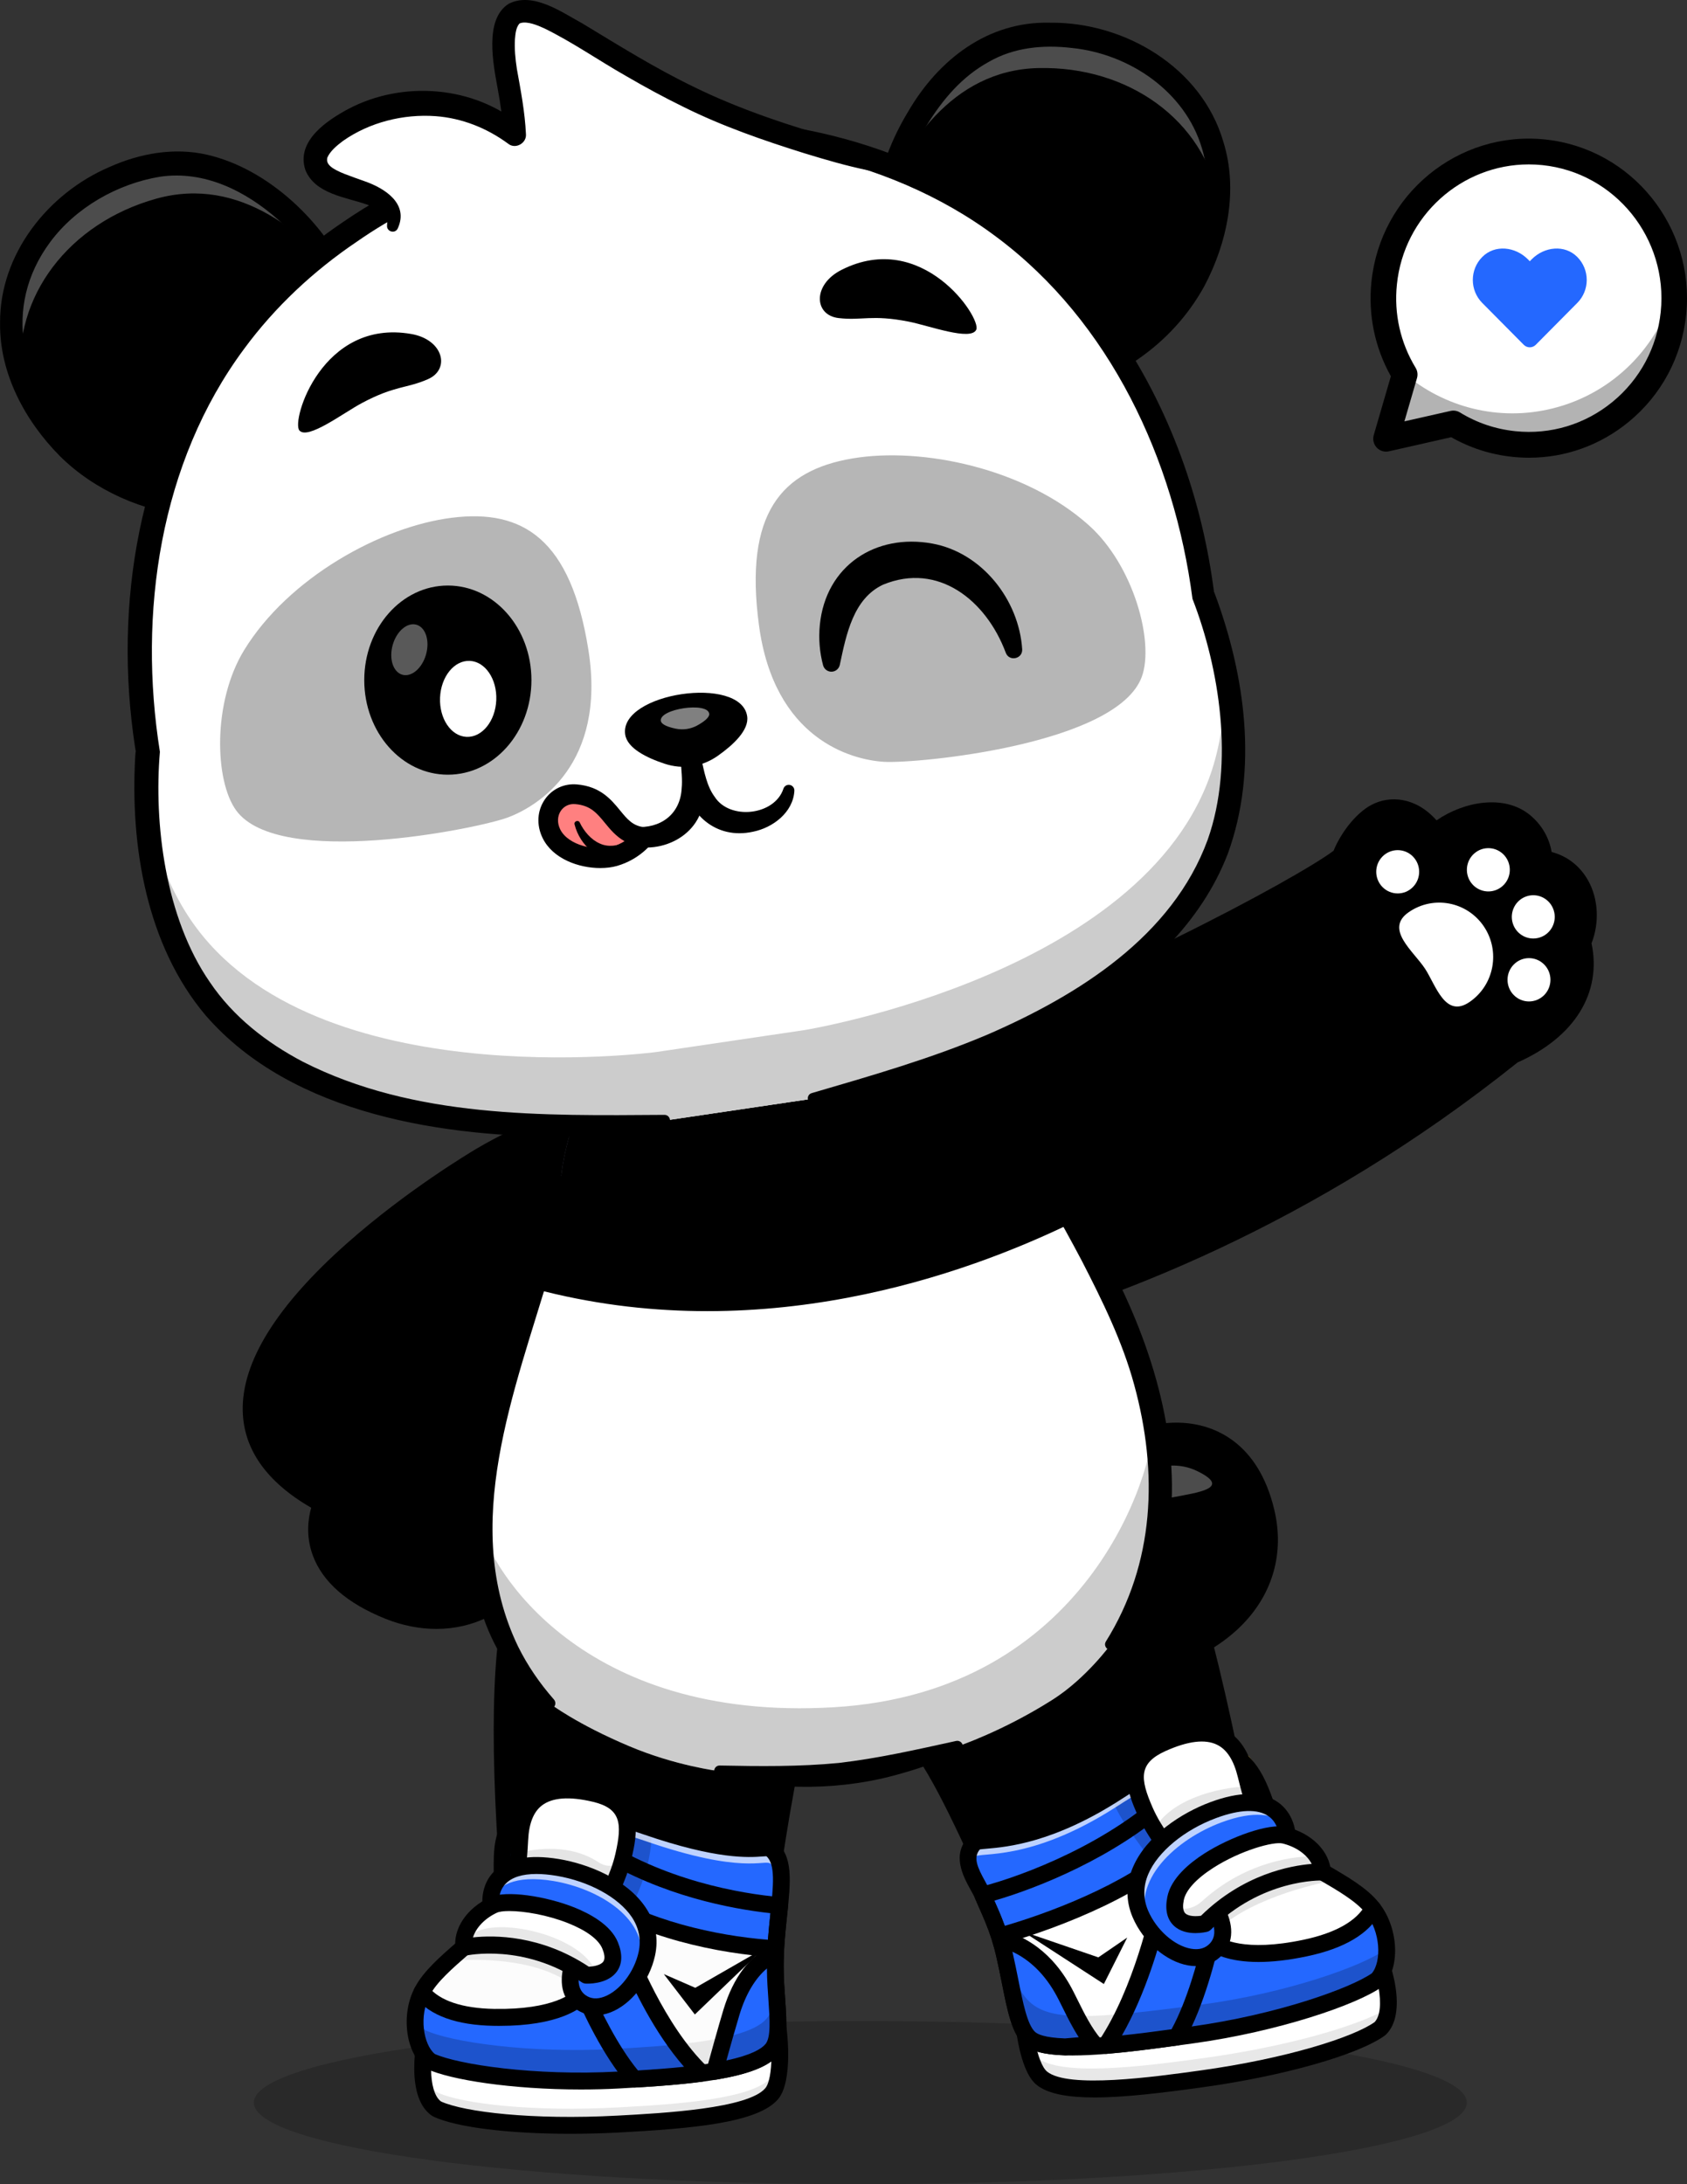 <svg width="51" height="66" viewBox="0 0 51 66" fill="none" xmlns="http://www.w3.org/2000/svg">
<rect x="0" y="0" width="51" height="66" fill="#333333" stroke="none"/>
<g clip-path="url(#clip0_166_5813)">
<g opacity="0.2">
<path d="M26.009 66C15.883 66 7.674 64.897 7.674 63.535C7.674 62.174 15.883 61.07 26.009 61.07C36.135 61.07 44.344 62.174 44.344 63.535C44.344 64.897 36.135 66 26.009 66Z" fill="black"/>
</g>
<path d="M32.085 45.637C33.269 43.123 37.332 42.011 38.199 45.72C38.95 48.936 35.222 50.852 32.351 50.263C31.314 50.049 30.627 48.735 32.085 45.637H32.085Z" fill="black"/>
<g opacity="0.2">
<path d="M32.351 50.262C35.222 50.852 38.95 48.936 38.199 45.72C37.883 44.367 37.142 43.656 36.27 43.421C36.292 43.496 36.273 43.596 36.331 43.652C39.123 46.374 36.209 49.961 33.655 46.329C32.674 46.98 32.476 48.357 31.262 48.293C31.159 49.53 31.683 50.126 32.351 50.262Z" fill="black"/>
</g>
<path d="M33.42 50.709C34.987 50.709 36.589 50.099 37.585 49.064C38.489 48.124 38.824 46.909 38.528 45.641C38.037 43.54 36.674 43.088 35.905 43.006C34.3 42.834 32.527 43.903 31.779 45.491C30.91 47.339 30.689 48.799 31.143 49.715C31.373 50.179 31.778 50.493 32.284 50.596C32.654 50.672 33.036 50.709 33.42 50.709ZM35.566 43.67C35.656 43.67 35.745 43.674 35.833 43.684C36.555 43.761 37.494 44.191 37.87 45.798C38.179 47.122 37.622 48.047 37.099 48.589C36.011 49.72 34.087 50.271 32.419 49.928C32.113 49.865 31.888 49.691 31.748 49.41C31.544 48.998 31.357 47.98 32.391 45.783C32.969 44.555 34.323 43.67 35.566 43.67H35.566Z" fill="black"/>
<g opacity="0.3">
<path d="M33.871 45.102C33.985 44.681 35.18 43.963 36.181 44.446C37.272 44.972 36.189 45.102 35.463 45.243C34.72 45.388 33.757 45.523 33.871 45.102Z" fill="white"/>
</g>
<path d="M34.391 44.106C35.717 46.365 37.034 52.279 37.688 56.157C37.688 56.157 38.708 56.163 39.39 57C39.94 57.675 40.156 59.016 38.708 59.608C37.497 60.102 34.343 61.625 32.878 60.772C30.216 59.223 29.233 53.384 26.784 51.508L34.391 44.106H34.391Z" fill="#686779"/>
<path d="M26.784 51.508C29.233 53.384 30.216 59.223 32.877 60.773C34.343 61.625 37.497 60.102 38.708 59.607C40.156 59.016 39.94 57.675 39.39 57C38.708 56.163 37.688 56.157 37.688 56.157C37.5 55.039 37.257 53.752 36.972 52.433C36.588 50.634 36.129 48.775 35.636 47.2C35.236 45.919 34.813 44.827 34.39 44.106L26.784 51.508V51.508Z" fill="black"/>
<g opacity="0.2">
<path d="M26.784 51.508C29.233 53.384 30.216 59.223 32.877 60.772C34.343 61.625 37.497 60.101 38.708 59.607C40.156 59.016 39.94 57.675 39.39 57C38.708 56.163 37.688 56.157 37.688 56.157C37.5 55.039 37.257 53.752 36.972 52.432C35.75 53.46 33.979 54.752 32.57 54.992C29.943 55.441 30.648 53.624 31.283 52.986C31.824 52.442 35.27 50.444 35.636 47.2C35.236 45.919 34.813 44.827 34.39 44.106L26.784 51.508V51.508Z" fill="black"/>
</g>
<path d="M33.995 61.363C35.451 61.363 37.276 60.585 38.384 60.113C38.554 60.041 38.706 59.976 38.835 59.923C39.687 59.575 39.989 59.013 40.092 58.602C40.274 57.883 39.983 57.191 39.652 56.783C39.105 56.112 38.376 55.907 37.978 55.843C37.386 52.411 36.074 46.302 34.682 43.932L34.1 44.279C35.304 46.331 36.603 51.751 37.355 56.214C37.382 56.377 37.522 56.496 37.686 56.497C37.693 56.497 38.561 56.519 39.129 57.216C39.346 57.482 39.556 57.961 39.437 58.434C39.342 58.81 39.054 59.098 38.581 59.291C38.449 59.345 38.294 59.411 38.121 59.485C36.851 60.026 34.209 61.153 33.047 60.477C31.739 59.715 30.814 57.736 29.919 55.822C29.082 54.029 28.215 52.176 26.988 51.236L26.579 51.779C27.674 52.618 28.504 54.394 29.307 56.112C30.246 58.122 31.217 60.199 32.709 61.068C33.071 61.278 33.513 61.364 33.995 61.364L33.995 61.363Z" fill="black"/>
<path d="M35.554 58.379C36.177 58.688 36.694 59.481 36.274 60.136C36.148 60.331 35.954 60.503 35.741 60.659C35.628 60.739 35.602 60.896 35.683 61.008C35.757 61.111 35.897 61.139 36.005 61.077C36.411 60.848 36.828 60.452 36.93 59.949C37.097 59.116 36.471 58.175 35.606 58.137C35.467 58.131 35.427 58.325 35.554 58.379Z" fill="#232333"/>
<path d="M37.574 57.607C38.197 57.917 38.713 58.71 38.293 59.364C38.167 59.559 37.974 59.732 37.76 59.888C37.648 59.967 37.622 60.124 37.703 60.236C37.777 60.339 37.917 60.367 38.024 60.305C38.431 60.076 38.847 59.68 38.949 59.178C39.117 58.345 38.49 57.403 37.626 57.365C37.486 57.36 37.447 57.553 37.574 57.607Z" fill="#232333"/>
<path d="M30.911 60.353C30.891 61.092 31.073 62.451 31.495 62.796C32.182 63.357 34.453 63.077 36.317 62.819C38.885 62.464 41.02 61.808 41.72 61.3C42.26 60.785 41.847 59.33 41.404 58.56" fill="white"/>
<path d="M31.03 61.685C31.125 62.175 31.278 62.619 31.494 62.796C32.181 63.357 34.452 63.077 36.316 62.819C38.885 62.464 41.02 61.808 41.72 61.3C41.871 61.156 41.947 60.938 41.969 60.682C41.104 61.201 38.962 61.833 36.419 62.185C34.45 62.457 32.054 62.753 31.328 62.161C31.211 62.066 31.113 61.897 31.03 61.685L31.03 61.685Z" fill="#E8E8E8"/>
<path d="M33.087 63.379C34.008 63.379 35.155 63.238 36.35 63.072C38.796 62.734 41.065 62.09 41.867 61.507C41.876 61.5 41.885 61.493 41.893 61.485C42.548 60.86 42.119 59.294 41.622 58.432C41.551 58.31 41.396 58.268 41.275 58.339C41.154 58.41 41.113 58.567 41.183 58.689C41.645 59.49 41.91 60.735 41.555 61.103C40.913 61.557 38.906 62.202 36.281 62.565C34.887 62.758 32.291 63.118 31.654 62.597C31.355 62.353 31.142 61.174 31.163 60.359C31.167 60.218 31.057 60.101 30.917 60.097C30.777 60.097 30.66 60.205 30.656 60.346C30.639 60.988 30.786 62.547 31.334 62.995C31.678 63.276 32.3 63.379 33.088 63.379H33.087Z" fill="black"/>
<path d="M29.783 56.963C29.896 57.232 30.056 57.556 30.206 57.971C32.495 57.211 36.202 55.246 38.297 54.109C38.077 53.497 37.784 52.879 37.152 52.652C36.939 52.575 35.975 52.465 33.864 53.835C31.238 55.541 29.934 55.819 29.796 55.986C29.557 56.278 29.617 56.561 29.783 56.963V56.963Z" fill="#FFCE31"/>
<path d="M9.824 45.402C9.824 45.402 8.795 47.402 11.774 48.597C15.256 49.993 18.223 46.092 14.43 41.886C14.43 41.886 14.762 41.202 16.153 40.663L18.46 36.039L19.938 33.076C19.938 33.076 17.402 33.497 15.087 34.718C14.919 34.806 14.753 34.899 14.589 34.996C13.274 35.772 3.405 42.015 9.824 45.402Z" fill="#686779"/>
<path d="M9.824 45.402C9.824 45.402 8.795 47.401 11.774 48.596C15.256 49.993 18.223 46.091 14.429 41.886C14.429 41.886 14.762 41.202 16.153 40.662L18.46 36.038L18.649 35.66L19.938 33.075C19.938 33.075 17.402 33.497 15.087 34.718C14.92 34.806 14.753 34.899 14.589 34.996C14.542 35.025 14.483 35.059 14.413 35.102C12.58 36.221 3.637 42.138 9.824 45.402Z" fill="black"/>
<g opacity="0.2">
<path d="M14.413 35.102C15.743 35.409 17.166 35.601 18.649 35.66L19.938 33.075C19.938 33.075 17.402 33.497 15.087 34.718C14.92 34.806 14.753 34.899 14.589 34.996C14.542 35.025 14.483 35.059 14.413 35.102V35.102Z" fill="black"/>
</g>
<path d="M25.709 34.929C29.921 33.849 33.26 31.691 34.852 29.055C32.481 30.193 29.624 31.431 26.741 32.419C25.95 32.69 25.651 33.712 25.709 34.929Z" fill="#545468"/>
<path d="M16.966 35.533C18.19 35.669 19.468 35.713 20.779 35.654C24.421 35.492 27.736 34.561 30.324 33.136C29.531 31.53 27.57 29.051 23.137 29.606C18.165 30.228 17.164 33.887 16.966 35.533L16.966 35.533Z" fill="#545468"/>
<g opacity="0.2">
<path d="M11.776 48.596C14.249 49.588 16.463 47.907 16.178 45.344C16.174 45.306 16.169 45.269 16.164 45.232C16.16 45.198 16.155 45.164 16.149 45.129C16.142 45.084 16.134 45.039 16.124 44.993C15.955 44.121 15.502 43.163 14.684 42.18C13.955 43.74 13.891 45.259 13.808 47.401C13.787 47.918 12.776 48.054 12.404 47.974C10.507 47.57 11.548 45.815 11.548 45.815C11.548 45.815 10.702 45.68 9.813 45.393C9.817 45.396 9.822 45.399 9.826 45.402C9.826 45.402 8.797 47.402 11.776 48.596V48.596Z" fill="black"/>
</g>
<g opacity="0.2">
<path d="M14.173 41.773C14.157 41.754 14.274 41.79 14.453 41.851C14.541 41.705 14.952 41.13 16.157 40.663L16.633 39.604L16.547 39.443C16.395 38.991 16.207 38.702 15.987 38.689C15.245 38.643 13.988 40.683 12.405 40.56C12.405 40.56 13.237 40.984 14.174 41.773L14.173 41.773Z" fill="black"/>
</g>
<path d="M13.192 49.221C14.302 49.221 15.312 48.731 15.935 47.825C16.811 46.55 16.972 44.331 14.865 41.866C15.051 41.658 15.465 41.296 16.277 40.981C16.451 40.914 16.538 40.716 16.471 40.541C16.404 40.365 16.208 40.277 16.034 40.345C14.562 40.916 14.168 41.654 14.128 41.736C14.066 41.862 14.088 42.012 14.181 42.116C16.212 44.368 16.132 46.341 15.379 47.437C14.647 48.503 13.281 48.833 11.901 48.28C10.933 47.892 10.325 47.385 10.095 46.774C9.85 46.127 10.116 45.58 10.127 45.557C10.21 45.391 10.146 45.187 9.983 45.1C8.699 44.423 8.037 43.588 8.014 42.62C7.953 40.008 12.401 36.684 14.761 35.291C17.113 33.903 19.966 33.417 19.994 33.413C20.178 33.382 20.303 33.207 20.273 33.021C20.242 32.835 20.069 32.71 19.884 32.74C19.762 32.76 16.878 33.252 14.42 34.702C14.208 34.827 12.298 35.969 10.505 37.555C8.369 39.444 7.303 41.154 7.338 42.636C7.365 43.798 8.061 44.781 9.408 45.56C9.317 45.881 9.239 46.413 9.457 47.002C9.755 47.806 10.493 48.449 11.651 48.914C12.168 49.121 12.691 49.221 13.193 49.221L13.192 49.221Z" fill="black"/>
<path d="M9.698 45.718C10.3 45.891 10.909 45.981 11.533 45.985C11.626 45.985 11.703 45.909 11.703 45.815C11.703 45.73 11.642 45.66 11.563 45.645C11.281 45.59 11.003 45.514 10.732 45.418C10.472 45.326 10.194 45.212 9.954 45.087C9.509 44.874 9.232 45.554 9.698 45.718Z" fill="black"/>
<path d="M14.651 41.629C13.963 41.137 13.27 40.645 12.453 40.398C12.363 40.374 12.27 40.429 12.247 40.52C12.225 40.605 12.271 40.692 12.35 40.723C13.053 41.051 13.65 41.613 14.21 42.145C14.563 42.471 15.024 41.934 14.651 41.629Z" fill="black"/>
<path d="M26.743 32.419C33.326 30.163 39.774 26.603 40.598 25.918C40.766 25.449 41.19 24.849 41.623 24.621C42.141 24.349 42.858 24.498 43.368 25.267C44.086 24.627 45.338 24.32 46.035 24.889C46.429 25.21 46.588 25.643 46.599 26.032C47.78 26.172 48.215 27.466 47.761 28.474C48.055 29.661 47.589 30.991 45.704 31.809C39.537 36.752 33.383 39.049 29.326 40.104C26.429 40.858 24.365 33.234 26.743 32.419V32.419Z" fill="black"/>
<g opacity="0.2">
<path d="M25.709 34.929C29.921 33.849 33.26 31.691 34.852 29.055C32.481 30.193 29.624 31.431 26.741 32.419C25.95 32.69 25.651 33.712 25.709 34.929Z" fill="black"/>
</g>
<g opacity="0.2">
<path d="M30.803 34.418C31.249 36.614 27.678 40.532 29.325 40.104C33.382 39.049 39.536 36.753 45.703 31.809C46.066 31.652 46.377 31.474 46.64 31.283C45.748 31.52 44.431 31.741 43.283 31.412C43.283 31.412 35.722 38.325 30.803 34.418Z" fill="black"/>
</g>
<path d="M28.916 40.498C29.077 40.498 29.241 40.478 29.409 40.434C33.505 39.369 39.685 37.059 45.878 32.104C47.602 31.341 48.429 30.004 48.114 28.504C48.358 27.878 48.321 27.16 48.01 26.604C47.766 26.168 47.38 25.869 46.908 25.744C46.831 25.305 46.602 24.913 46.247 24.623C45.479 23.997 44.265 24.213 43.428 24.789C42.804 24.082 42.017 24.028 41.465 24.319C40.967 24.581 40.523 25.197 40.315 25.707C39.239 26.522 32.966 29.926 26.633 32.096C25.174 32.597 25.134 34.933 25.714 36.891C26.27 38.767 27.447 40.498 28.916 40.498H28.916ZM45.103 24.932C45.379 24.932 45.633 24.999 45.821 25.153C46.189 25.453 46.254 25.838 46.259 26.041C46.264 26.21 46.391 26.351 46.558 26.37C47.04 26.427 47.293 26.711 47.421 26.939C47.646 27.342 47.658 27.875 47.452 28.332C47.42 28.403 47.413 28.481 47.432 28.556C47.61 29.275 47.604 30.613 45.569 31.496C45.541 31.508 45.515 31.524 45.492 31.543C39.38 36.442 33.281 38.723 29.24 39.774C27.986 40.1 26.869 38.407 26.362 36.696C25.862 35.006 25.908 33.065 26.851 32.742C33.406 30.495 39.938 26.908 40.812 26.18C40.859 26.141 40.894 26.091 40.915 26.033C41.054 25.645 41.424 25.11 41.779 24.923C42.104 24.752 42.642 24.788 43.086 25.456C43.14 25.538 43.227 25.592 43.324 25.605C43.421 25.617 43.518 25.587 43.591 25.522C43.986 25.17 44.584 24.932 45.103 24.932H45.103Z" fill="black"/>
<path d="M43.079 29.269C43.407 29.767 43.688 30.787 44.431 30.274C45.174 29.762 45.364 28.739 44.856 27.99C44.347 27.241 43.333 27.049 42.59 27.562C41.847 28.074 42.724 28.731 43.079 29.269Z" fill="white"/>
<path d="M41.795 26.805C41.542 26.55 41.542 26.136 41.795 25.88C42.049 25.625 42.46 25.625 42.713 25.88C42.966 26.136 42.966 26.55 42.713 26.805C42.46 27.061 42.049 27.061 41.795 26.805Z" fill="white"/>
<path d="M44.505 26.713C44.27 26.441 44.298 26.027 44.568 25.79C44.838 25.552 45.248 25.581 45.484 25.853C45.719 26.125 45.691 26.539 45.421 26.776C45.151 27.013 44.741 26.985 44.505 26.713Z" fill="white"/>
<path d="M45.734 27.904C45.626 27.559 45.815 27.191 46.156 27.082C46.497 26.972 46.862 27.162 46.971 27.507C47.08 27.851 46.891 28.219 46.55 28.328C46.208 28.438 45.843 28.248 45.734 27.904Z" fill="white"/>
<path d="M45.764 30.069C45.511 29.814 45.511 29.399 45.764 29.144C46.017 28.888 46.428 28.888 46.682 29.144C46.935 29.399 46.935 29.814 46.682 30.069C46.428 30.325 46.017 30.325 45.764 30.069Z" fill="white"/>
<path d="M15.532 48.708C15.063 51.051 15.267 55.332 15.729 59.812C15.729 59.812 14.767 60.153 14.393 61.169C14.092 61.988 14.322 63.327 15.883 63.409C17.187 63.478 20.708 63.919 21.77 62.592C23.057 60.985 22.878 57.065 24.203 51.508L15.532 48.708Z" fill="#686779"/>
<path d="M15.883 63.41C17.187 63.479 20.708 63.919 21.77 62.592C22.465 61.723 22.733 60.178 23.041 58.063C23.303 56.267 23.594 54.061 24.203 51.509L15.532 48.709C15.431 49.212 15.361 49.806 15.319 50.473C15.163 52.902 15.367 56.296 15.729 59.812C15.729 59.812 14.767 60.154 14.393 61.17C14.092 61.988 14.323 63.327 15.883 63.41L15.883 63.41Z" fill="black"/>
<g opacity="0.2">
<path d="M21.673 54.774C22.134 55.877 19.941 55.98 19.941 55.98L19.799 57.684C19.799 57.684 21.594 57.887 23.041 58.063C23.303 56.267 23.594 54.061 24.203 51.509L15.532 48.709C15.431 49.212 15.361 49.806 15.319 50.473C16.562 53.542 21.224 53.699 21.673 54.774H21.673Z" fill="black"/>
</g>
<path d="M18.4 63.878C19.833 63.878 21.335 63.678 22.033 62.806C22.845 61.791 23.101 60.018 23.455 57.563C23.692 55.917 23.987 53.87 24.531 51.588L23.874 51.428C23.322 53.741 23.025 55.806 22.786 57.464C22.447 59.812 22.203 61.508 21.506 62.378C20.68 63.41 17.824 63.204 16.451 63.105C16.242 63.09 16.055 63.077 15.9 63.069C15.39 63.042 15.025 62.864 14.813 62.541C14.547 62.132 14.591 61.611 14.71 61.288C15.021 60.442 15.834 60.136 15.842 60.133C15.988 60.08 16.081 59.932 16.065 59.777C15.53 54.594 15.46 50.79 15.863 48.775L15.2 48.641C14.784 50.719 14.841 54.407 15.367 59.604C15.014 59.791 14.379 60.226 14.076 61.051C13.894 61.545 13.844 62.295 14.248 62.915C14.479 63.269 14.947 63.701 15.864 63.75C16.016 63.758 16.198 63.771 16.403 63.786C16.976 63.827 17.68 63.878 18.4 63.878L18.4 63.878Z" fill="black"/>
<path d="M18.284 60.879C17.316 61.256 17.13 62.77 17.978 63.376C18.248 63.58 18.553 63.683 18.849 63.74C18.982 63.765 19.111 63.677 19.136 63.543C19.16 63.416 19.083 63.293 18.963 63.258C18.716 63.182 18.482 63.085 18.304 62.945C17.71 62.475 17.937 61.58 18.412 61.091C18.515 60.998 18.413 60.828 18.284 60.88L18.284 60.879Z" fill="#232333"/>
<path d="M16.167 60.816C15.199 61.193 15.013 62.707 15.86 63.313C16.131 63.517 16.436 63.62 16.732 63.677C16.865 63.702 16.994 63.614 17.019 63.48C17.043 63.353 16.966 63.23 16.846 63.195C16.599 63.119 16.365 63.022 16.187 62.883C15.593 62.413 15.82 61.517 16.294 61.028C16.397 60.935 16.295 60.765 16.167 60.817L16.167 60.816Z" fill="#232333"/>
<path d="M17.927 59.797C16.925 59.551 15.808 59.411 14.862 59.946C14.483 60.184 14.815 60.755 15.207 60.535C15.548 60.241 16.006 60.08 16.462 60.008C16.929 59.932 17.421 59.923 17.894 59.964C17.996 59.978 18.027 59.824 17.927 59.797H17.927Z" fill="#232333"/>
<path d="M16.625 51.477C16.625 51.477 17.428 52.093 19.028 52.767C20.44 53.363 21.738 53.518 21.738 53.518C23.332 53.73 24.756 53.676 25.409 53.607C26.059 53.539 27.451 53.3 28.957 52.767C28.957 52.767 30.312 52.317 31.822 51.358C32.837 50.713 33.57 49.7 33.57 49.7C35.447 47.108 35.318 44.336 34.589 41.653C34.154 40.058 33.254 38.312 32.438 36.934C31.571 35.466 30.802 34.418 30.802 34.418L23.134 29.606L16.916 36.337C16.773 37.042 16.476 37.933 16.137 38.94C14.877 42.696 13.057 48.072 16.625 51.477Z" fill="white"/>
<g opacity="0.2">
<path d="M14.539 46.119C14.524 48.083 15.05 49.972 16.626 51.476C16.626 51.476 17.428 52.093 19.028 52.767C20.44 53.362 21.738 53.517 21.738 53.517C23.332 53.73 24.756 53.676 25.41 53.607C26.059 53.539 27.451 53.299 28.957 52.767C28.957 52.767 30.312 52.316 31.822 51.357C32.837 50.712 33.57 49.699 33.57 49.699C35.153 47.513 35.309 45.198 34.881 42.916C34.889 44.53 32.846 51.137 25.205 51.588C17.529 52.042 14.816 47.338 14.539 46.119H14.539Z" fill="black"/>
</g>
<path d="M16.14 38.94C22.934 40.757 29.174 38.527 32.441 36.934C31.574 35.466 30.805 34.418 30.805 34.418C30.805 34.418 29.591 28.799 23.137 29.606C16.684 30.414 16.919 36.337 16.919 36.337C16.776 37.042 16.479 37.933 16.14 38.94Z" fill="black"/>
<g opacity="0.2">
<path d="M16.966 35.533C18.19 35.669 19.468 35.713 20.779 35.654C24.421 35.492 27.736 34.561 30.324 33.136C29.531 31.53 27.57 29.051 23.137 29.606C18.165 30.228 17.164 33.887 16.966 35.533L16.966 35.533Z" fill="black"/>
</g>
<path d="M33.707 49.8C34.633 48.718 35.23 47.33 35.382 45.901C35.666 43.126 34.645 40.152 33.306 37.766C32.614 36.549 31.837 35.39 30.938 34.317C30.805 34.162 30.554 34.337 30.666 34.519C31.376 35.697 32.067 36.889 32.705 38.099C33.325 39.304 33.931 40.532 34.287 41.841C35.015 44.496 34.912 47.235 33.433 49.6C33.326 49.772 33.568 49.962 33.706 49.801L33.707 49.8Z" fill="black"/>
<path d="M21.716 53.687C23.531 54.11 25.475 54.112 27.269 53.583C27.867 53.416 28.454 53.203 29.014 52.928C29.098 52.887 29.133 52.784 29.092 52.699C29.057 52.626 28.977 52.59 28.902 52.607C27.725 52.865 26.553 53.132 25.361 53.271C24.174 53.386 22.961 53.373 21.76 53.349C21.561 53.344 21.52 53.639 21.716 53.687L21.716 53.687Z" fill="black"/>
<path d="M16.753 36.302C16.357 37.564 15.823 38.791 15.407 40.055C14.181 43.764 13.042 48.75 16.512 51.6C16.584 51.66 16.691 51.649 16.751 51.576C16.805 51.509 16.8 51.414 16.744 51.352C16.314 50.862 15.948 50.329 15.665 49.758C13.886 46.079 15.575 42.005 16.643 38.355C16.826 37.709 16.997 37.052 17.084 36.371C17.097 36.277 17.031 36.191 16.938 36.179C16.854 36.168 16.776 36.222 16.753 36.302H16.753Z" fill="black"/>
<path d="M29.71 57.262C29.843 57.58 30.042 57.973 30.214 58.505C30.221 58.529 30.229 58.554 30.237 58.579V58.582C30.281 58.721 30.322 58.87 30.359 59.029C30.622 60.148 30.72 61.212 31.118 61.586C31.302 61.759 31.695 61.835 32.207 61.851C32.568 61.863 32.987 61.845 33.434 61.807C34.094 61.753 34.813 61.659 35.486 61.567C35.491 61.566 35.495 61.565 35.5 61.565C35.693 61.539 35.882 61.513 36.066 61.487C38.634 61.132 40.946 60.328 41.645 59.82C42.059 59.371 42.013 58.289 41.479 57.644C40.883 56.896 39.295 56.34 38.764 55.695C38.259 55.08 38.231 53.367 37.079 52.95C36.866 52.873 35.902 52.763 33.791 54.134C31.165 55.84 29.717 55.838 29.579 56.006C29.341 56.298 29.544 56.86 29.71 57.262H29.71Z" fill="white"/>
<path d="M29.71 57.262C29.755 57.372 29.809 57.491 29.868 57.621C29.977 57.868 30.101 58.157 30.214 58.505C30.221 58.529 30.229 58.554 30.237 58.579V58.582C30.281 58.721 30.322 58.87 30.359 59.029C30.622 60.148 30.72 61.212 31.118 61.586C31.302 61.759 31.695 61.835 32.207 61.851C32.568 61.863 32.987 61.845 33.434 61.807C34.094 61.753 34.813 61.659 35.486 61.567C35.491 61.566 35.495 61.565 35.5 61.565C35.693 61.539 35.882 61.513 36.066 61.487C38.634 61.132 40.946 60.328 41.645 59.82C42.059 59.371 42.013 58.289 41.479 57.644C40.883 56.896 39.295 56.34 38.764 55.695C38.429 55.288 38.304 54.4 37.923 53.724C37.729 53.38 37.469 53.091 37.079 52.95C36.866 52.873 35.902 52.763 33.791 54.134C31.165 55.84 29.716 55.838 29.579 56.006C29.34 56.298 29.544 56.86 29.71 57.262H29.71Z" fill="white"/>
<path d="M29.71 57.262C29.755 57.372 29.809 57.491 29.868 57.621C29.977 57.868 30.101 58.157 30.214 58.505C30.221 58.529 30.229 58.554 30.237 58.579V58.582C30.281 58.721 30.322 58.87 30.359 59.029C30.622 60.148 30.72 61.212 31.118 61.586C31.302 61.759 31.695 61.835 32.207 61.851C32.568 61.863 32.987 61.845 33.434 61.807C34.094 61.753 34.813 61.659 35.486 61.567C35.491 61.566 35.495 61.565 35.5 61.565C35.693 61.539 35.882 61.513 36.066 61.487C38.634 61.132 40.946 60.328 41.645 59.82C42.059 59.371 42.013 58.289 41.479 57.644C40.883 56.896 39.295 56.34 38.764 55.695C38.429 55.288 38.304 54.4 37.923 53.724C37.729 53.38 37.469 53.091 37.079 52.95C36.866 52.873 35.902 52.763 33.791 54.134C31.165 55.84 29.716 55.838 29.579 56.006C29.34 56.298 29.544 56.86 29.71 57.262H29.71Z" fill="white"/>
<path d="M29.71 57.261C29.755 57.372 29.808 57.491 29.868 57.621C29.977 57.868 30.101 58.156 30.214 58.505C30.221 58.529 30.228 58.554 30.238 58.579V58.581C30.281 58.721 30.322 58.87 30.358 59.029C30.622 60.148 30.72 61.212 31.118 61.586C31.302 61.759 31.695 61.836 32.207 61.851C32.568 61.863 32.988 61.845 33.434 61.807C34.094 61.753 34.813 61.659 35.486 61.567C35.491 61.566 35.495 61.565 35.5 61.565C35.693 61.539 35.882 61.513 36.065 61.487C38.633 61.132 40.945 60.327 41.645 59.819C42.059 59.371 42.013 58.289 41.478 57.644C41.234 57.337 40.824 57.063 40.388 56.802C39.857 56.484 39.288 56.185 38.936 55.871C38.871 55.813 38.813 55.754 38.764 55.695C38.429 55.288 38.304 54.4 37.923 53.725C37.73 53.38 37.468 53.091 37.079 52.95C36.866 52.874 35.901 52.763 33.792 54.134C31.166 55.84 29.716 55.838 29.579 56.006C29.34 56.298 29.544 56.86 29.71 57.262L29.71 57.261Z" fill="white"/>
<path d="M33.585 54.263C33.761 54.803 34.13 55.301 34.464 55.758C35.284 55.32 36.073 54.862 36.758 54.448L36.2 52.986C35.667 53.111 34.882 53.424 33.789 54.134C33.756 54.155 33.724 54.175 33.692 54.196C33.656 54.219 33.62 54.242 33.585 54.263Z" fill="#FFB522"/>
<path d="M34.116 55.269C34.398 55.682 34.712 56.066 34.914 56.422C35.254 56.183 35.558 55.927 35.809 55.657L35.519 54.134C35.097 54.551 34.619 54.93 34.116 55.269V55.269Z" fill="#FFB522"/>
<path d="M35.807 57.161L36.482 58.66C37.349 57.551 39.287 57.019 40.387 56.802C39.856 56.484 39.287 56.185 38.935 55.871L35.807 57.161Z" fill="#E5E5E5"/>
<path d="M29.472 56.432C29.489 56.702 29.606 57.013 29.71 57.262C29.755 57.372 29.809 57.491 29.868 57.621C29.977 57.868 30.101 58.157 30.214 58.505C30.222 58.529 30.229 58.554 30.238 58.579V58.582C30.282 58.721 30.323 58.87 30.359 59.029C30.623 60.148 30.72 61.212 31.118 61.586C31.303 61.759 31.696 61.836 32.208 61.852C32.568 61.863 32.988 61.845 33.435 61.808C34.095 61.754 34.814 61.659 35.487 61.567C35.492 61.566 35.496 61.565 35.501 61.565C35.694 61.54 35.883 61.513 36.066 61.487C38.634 61.132 40.945 60.328 41.645 59.819C41.842 59.606 41.935 59.25 41.92 58.866C41.909 58.881 41.897 58.894 41.885 58.907C41.186 59.415 38.876 60.235 36.306 60.576C29.639 61.459 31.417 60.825 29.472 56.432L29.472 56.432Z" fill="#E8E8E8"/>
<path d="M35.329 61.585C35.516 61.561 35.702 61.536 35.884 61.511C35.945 61.503 36.005 61.495 36.065 61.487C36.708 61.398 37.333 61.281 37.922 61.148C38.07 61.114 38.215 61.08 38.357 61.045C38.498 61.009 38.638 60.974 38.775 60.937C38.911 60.901 39.045 60.863 39.175 60.825C39.99 60.589 40.674 60.333 41.148 60.104C41.186 60.086 41.223 60.068 41.259 60.049C41.312 60.022 41.361 59.995 41.407 59.969C41.438 59.952 41.468 59.935 41.496 59.918C41.538 59.892 41.576 59.867 41.611 59.843C41.623 59.836 41.634 59.828 41.645 59.819C41.714 59.744 41.77 59.653 41.813 59.548C41.828 59.514 41.841 59.477 41.853 59.44C41.906 59.268 41.928 59.07 41.92 58.865C41.909 58.88 41.897 58.894 41.885 58.907C41.186 59.415 38.876 60.234 36.306 60.575C35.996 60.617 35.702 60.654 35.427 60.688C35.346 61.002 35.302 61.312 35.329 61.585L35.329 61.585Z" fill="#FFB522"/>
<path d="M33.433 61.807C34.093 61.753 34.812 61.659 35.485 61.566C35.49 61.566 35.494 61.565 35.499 61.565C35.525 61.561 35.551 61.556 35.577 61.553C35.743 61.268 35.891 60.941 36.02 60.613C35.217 60.717 34.543 60.798 33.975 60.85C33.814 61.182 33.633 61.508 33.433 61.807H33.433Z" fill="#FFB522"/>
<path d="M29.471 56.432C29.488 56.702 29.605 57.013 29.709 57.262C29.755 57.372 29.808 57.491 29.867 57.621C29.976 57.868 30.101 58.157 30.213 58.505C30.221 58.529 30.228 58.554 30.237 58.579V58.582C30.281 58.721 30.322 58.87 30.358 59.029C30.622 60.148 30.72 61.212 31.117 61.586C31.302 61.759 31.695 61.836 32.207 61.852C32.524 61.823 32.836 61.794 33.098 61.787C32.876 61.533 32.695 61.221 32.536 60.916C30.912 60.868 30.788 60.209 30.273 58.589C30.088 58.002 29.85 57.289 29.471 56.432V56.432Z" fill="#FFB522"/>
<path d="M29.709 57.262C29.754 57.371 29.808 57.489 29.865 57.619C29.866 57.62 29.867 57.62 29.867 57.621C32.255 57.186 36.044 54.921 37.922 53.724C37.91 53.703 37.897 53.682 37.885 53.66C37.847 53.597 37.806 53.537 37.763 53.478C37.734 53.44 37.704 53.402 37.673 53.366C37.657 53.348 37.641 53.329 37.624 53.312C37.61 53.297 37.595 53.282 37.58 53.268C37.567 53.255 37.554 53.242 37.541 53.231C37.529 53.22 37.517 53.209 37.505 53.199C37.382 53.094 37.241 53.009 37.078 52.95C36.865 52.874 35.9 52.763 33.791 54.134C33.758 54.155 33.726 54.175 33.694 54.196C31.127 55.831 29.627 55.519 29.475 55.67C28.959 56.187 29.543 56.86 29.709 57.262H29.709Z" fill="#2468FF"/>
<g opacity="0.2">
<path d="M33.585 54.263C33.761 54.803 34.13 55.301 34.464 55.758C35.284 55.32 36.073 54.862 36.758 54.448L36.2 52.986C35.667 53.111 34.882 53.424 33.789 54.134C33.756 54.155 33.724 54.175 33.692 54.196C33.656 54.219 33.62 54.242 33.585 54.263Z" fill="black"/>
</g>
<g opacity="0.7">
<path d="M29.298 56.386C29.329 56.29 29.385 56.195 29.475 56.105C29.626 55.953 31.127 56.266 33.694 54.631C33.726 54.61 33.758 54.59 33.791 54.569C35.9 53.198 36.864 53.309 37.078 53.385C37.241 53.444 37.382 53.529 37.504 53.634C37.517 53.644 37.529 53.655 37.541 53.666C37.554 53.677 37.567 53.69 37.58 53.703C37.595 53.717 37.61 53.732 37.624 53.747C37.64 53.764 37.657 53.782 37.672 53.801C37.688 53.818 37.703 53.837 37.718 53.855C37.788 53.81 37.856 53.767 37.922 53.724C37.91 53.703 37.897 53.682 37.885 53.66C37.847 53.597 37.806 53.537 37.763 53.478C37.734 53.44 37.704 53.402 37.673 53.366C37.657 53.348 37.641 53.329 37.624 53.312C37.61 53.297 37.595 53.282 37.58 53.268C37.567 53.255 37.554 53.242 37.541 53.231C37.529 53.22 37.517 53.209 37.505 53.199C37.382 53.094 37.241 53.009 37.078 52.95C36.865 52.874 35.9 52.763 33.791 54.134C33.758 54.155 33.726 54.175 33.694 54.196C31.127 55.831 29.627 55.519 29.475 55.67C29.255 55.891 29.235 56.141 29.298 56.386H29.298Z" fill="white"/>
</g>
<path d="M8.809 12.931C10.95 10.14 10.407 8.326 9.489 7.253C8.328 5.897 6.506 4.47 4.269 5.088C1.082 5.968 -0.643 9.126 0.928 12.035C1.867 13.773 3.258 14.6 4.478 14.988C5.848 15.423 7.223 14.999 8.809 12.931Z" fill="black"/>
<g opacity="0.2">
<path d="M8.813 12.931C7.227 14.999 5.851 15.423 4.482 14.988C3.261 14.6 1.871 13.773 0.932 12.035C0.911 11.996 0.89 11.957 0.87 11.918C1.447 12.533 2.425 13.145 3.832 12.598C5.52 11.942 6.472 7.948 9.278 7.01C9.352 7.091 9.424 7.172 9.492 7.253C10.411 8.326 10.954 10.14 8.813 12.931Z" fill="black"/>
</g>
<g opacity="0.3">
<path d="M10.492 8.621C9.302 7.111 7.273 5.299 4.734 6.001C2.077 6.735 0.39 8.978 0.639 11.399C-0.385 8.681 1.313 5.905 4.269 5.088C7.333 4.242 9.618 7.231 10.492 8.621V8.621Z" fill="white"/>
</g>
<path d="M10.59 8.459C9.824 6.737 8.13 5.108 6.267 4.677C5.27 4.445 4.222 4.635 3.298 5.051C1.454 5.843 -0.008 7.674 0.002 9.751C-0.019 11.285 0.757 12.716 1.807 13.779C2.871 14.833 4.32 15.45 5.786 15.611C6.231 15.649 6.305 14.998 5.863 14.934C4.527 14.785 3.242 14.24 2.28 13.292C0.636 11.647 0.055 9.288 1.516 7.316C2.297 6.263 3.559 5.551 4.839 5.34C6.165 5.146 7.411 5.757 8.41 6.64C9.101 7.254 9.677 7.959 10.306 8.644C10.431 8.788 10.668 8.635 10.59 8.459V8.459Z" fill="black"/>
<path d="M29.453 9.876C26.607 7.823 26.61 5.929 27.184 4.634C27.909 2.999 29.247 1.105 31.566 1.049C34.87 0.969 37.422 3.493 36.746 6.735C36.343 8.672 35.246 9.867 34.188 10.592C33 11.405 31.562 11.397 29.453 9.876H29.453Z" fill="#686779"/>
<path d="M29.452 9.876C31.562 11.397 33 11.406 34.188 10.592C35.246 9.867 36.342 8.672 36.746 6.735C36.755 6.692 36.764 6.649 36.772 6.606C36.772 6.605 36.771 6.604 36.772 6.604C37.352 3.426 34.825 0.97 31.565 1.049C29.384 1.102 28.071 2.78 27.32 4.34C27.272 4.44 27.226 4.538 27.183 4.635C26.609 5.929 26.606 7.823 29.452 9.877V9.876Z" fill="black"/>
<g opacity="0.2">
<path d="M29.454 9.877C31.563 11.398 33.002 11.406 34.189 10.592C35.248 9.867 36.344 8.672 36.748 6.735C36.757 6.692 36.765 6.649 36.773 6.606C36.396 7.362 35.635 8.231 34.13 8.115C32.327 7.976 30.276 4.425 27.321 4.34C27.273 4.439 27.228 4.538 27.185 4.635C26.611 5.929 26.608 7.823 29.454 9.877Z" fill="black"/>
</g>
<g opacity="0.3">
<path d="M26.613 6.235C27.323 4.445 28.75 2.121 31.382 2.057C34.136 1.991 36.391 3.651 36.843 6.042C37.049 3.142 34.631 0.975 31.567 1.049C28.391 1.126 27.055 4.651 26.613 6.236V6.235Z" fill="white"/>
</g>
<path d="M26.797 6.204C27.553 4.61 28.288 2.754 29.886 1.873C30.65 1.431 31.529 1.348 32.401 1.449C34.137 1.625 35.825 2.758 36.336 4.48C36.851 6.176 36.194 8.134 35.031 9.413C34.431 10.072 33.671 10.583 32.848 10.94C32.675 11.014 32.594 11.216 32.669 11.389C32.742 11.562 32.941 11.642 33.113 11.568C34.015 11.177 34.855 10.614 35.528 9.875C35.865 9.507 36.158 9.098 36.401 8.661C37.103 7.338 37.439 5.743 36.982 4.279C36.323 2.028 33.99 0.662 31.741 0.686C29.867 0.638 28.37 1.8 27.455 3.371C26.945 4.214 26.587 5.141 26.472 6.109C26.451 6.303 26.715 6.378 26.797 6.204H26.797Z" fill="black"/>
<path d="M20.109 33.858C20.109 33.858 9.376 35.299 5.866 29.604C4.025 26.618 4.473 22.702 4.473 22.697C4.484 22.52 2.283 12.374 10.865 6.812C13.284 5.244 15.674 4.567 18.071 4.184C20.477 3.857 22.959 3.813 25.724 4.614C35.529 7.455 36.313 17.81 36.374 17.977C36.375 17.981 37.921 21.603 37.009 24.996C35.271 31.467 24.579 33.197 24.579 33.197" fill="white"/>
<path d="M20.109 33.858C20.109 33.858 9.376 35.299 5.866 29.604C4.025 26.618 4.473 22.702 4.473 22.697C4.484 22.52 2.283 12.374 10.865 6.812C13.284 5.244 15.674 4.567 18.071 4.184C20.477 3.857 22.959 3.813 25.724 4.614C35.529 7.455 36.313 17.81 36.374 17.977C36.375 17.981 37.921 21.603 37.009 24.996C35.271 31.467 24.579 33.197 24.579 33.197L20.109 33.858L20.109 33.858Z" fill="white"/>
<g opacity="0.2">
<path d="M4.445 24.549C4.519 25.954 4.831 27.926 5.866 29.604C9.376 35.298 20.109 33.858 20.109 33.858L24.579 33.196C24.579 33.196 35.271 31.467 37.009 24.995C37.475 23.262 37.3 21.47 37.016 20.13C37.057 21.025 36.993 21.985 36.74 22.927C35.001 29.398 24.31 31.128 24.31 31.128L19.84 31.789C19.84 31.789 9.107 33.23 5.597 27.535C5.009 26.583 4.655 25.534 4.445 24.549V24.549Z" fill="black"/>
</g>
<path d="M20.084 33.688C16.405 33.713 12.523 33.792 9.159 32.084C8.052 31.503 7.048 30.72 6.347 29.682C4.989 27.726 4.65 24.869 4.834 22.718C4.169 18.543 4.826 13.983 7.379 10.543C8.312 9.274 9.486 8.18 10.789 7.302C12.961 5.788 15.523 4.94 18.12 4.537C20.204 4.247 22.343 4.213 24.407 4.652C26.457 5.078 28.448 5.899 30.13 7.165C33.558 9.72 35.504 13.896 36.05 18.094C36.858 20.172 37.329 23.059 36.511 25.371C35.442 28.298 32.596 30.069 29.87 31.255C28.149 31.986 26.343 32.504 24.549 33.028C24.348 33.076 24.398 33.381 24.602 33.364C27.471 33.087 30.232 32.05 32.721 30.605C34.595 29.48 36.318 27.888 37.121 25.789C38.042 23.254 37.645 20.404 36.721 17.931L36.704 17.889C36.706 17.892 36.705 17.896 36.704 17.9L36.691 17.858C36.696 17.864 36.699 17.87 36.7 17.878C36.7 17.88 36.7 17.883 36.7 17.877L36.693 17.828L36.679 17.729C35.9 11.993 32.495 6.62 26.919 4.643C25.12 3.97 23.2 3.629 21.283 3.608C17.47 3.597 13.566 4.517 10.386 6.699C9.013 7.621 7.781 8.768 6.796 10.107C4.187 13.637 3.429 18.266 4.079 22.553L4.095 22.652L4.102 22.7C4.104 22.707 4.103 22.703 4.102 22.7C4.101 22.692 4.102 22.683 4.105 22.675V22.721C4.102 22.717 4.101 22.712 4.101 22.707L4.097 22.753L4.089 22.846C3.931 25.555 4.427 28.563 6.218 30.684C8.856 33.715 13.482 34.369 17.277 34.352C18.237 34.328 19.189 34.247 20.128 34.026C20.326 33.974 20.282 33.684 20.083 33.688L20.084 33.688Z" fill="black"/>
<path d="M26.722 23.02C25.739 22.96 23.405 22.337 22.944 18.889C22.491 15.505 23.629 14.219 25.756 13.855C27.882 13.491 31.011 14.161 32.917 15.872C34.274 17.09 34.894 19.39 34.523 20.437C33.79 22.506 27.705 23.08 26.722 23.02V23.02Z" fill="#B6B6B6"/>
<path d="M15.348 24.703C16.272 24.361 18.331 23.089 17.79 19.652C17.259 16.279 15.802 15.377 13.661 15.645C11.521 15.912 8.714 17.461 7.377 19.651C6.424 21.212 6.486 23.593 7.14 24.489C8.432 26.259 14.424 25.045 15.348 24.703Z" fill="#B6B6B6"/>
<path d="M13.539 23.409C12.143 23.409 11.012 22.129 11.012 20.551C11.012 18.973 12.143 17.693 13.539 17.693C14.935 17.693 16.066 18.973 16.066 20.551C16.066 22.129 14.935 23.409 13.539 23.409Z" fill="black"/>
<path d="M14.105 22.266C13.636 22.246 13.277 21.716 13.303 21.082C13.329 20.448 13.731 19.95 14.201 19.97C14.67 19.99 15.029 20.52 15.003 21.154C14.977 21.788 14.575 22.286 14.105 22.266Z" fill="white"/>
<g opacity="0.35">
<path d="M12.161 20.388C11.883 20.307 11.754 19.904 11.872 19.487C11.991 19.07 12.312 18.797 12.59 18.877C12.868 18.957 12.998 19.361 12.879 19.778C12.761 20.195 12.439 20.468 12.161 20.388Z" fill="white"/>
</g>
<path d="M29.514 9.961C29.672 9.607 27.885 6.918 25.44 8.155C24.559 8.6 24.605 9.523 25.351 9.611C26.062 9.694 26.348 9.499 27.463 9.717C28.094 9.841 29.355 10.315 29.514 9.961Z" fill="black"/>
<path d="M9.051 13.007C8.798 12.715 9.738 9.621 12.433 10.092C13.404 10.261 13.624 11.158 12.935 11.459C12.278 11.746 11.949 11.643 10.944 12.177C10.376 12.479 9.304 13.3 9.051 13.007Z" fill="black"/>
<path d="M35.329 61.585C35.578 61.553 35.825 61.52 36.065 61.487C38.633 61.132 40.945 60.328 41.645 59.819C42.041 59.39 42.016 58.379 41.544 57.727C40.598 58.615 38.331 59.582 36.289 58.722C36.289 58.722 35.218 60.472 35.329 61.585V61.585Z" fill="#2468FF"/>
<g opacity="0.2">
<path d="M35.329 61.585C35.516 61.561 35.702 61.536 35.884 61.511C35.945 61.503 36.005 61.495 36.065 61.487C36.708 61.398 37.334 61.281 37.922 61.148C38.07 61.114 38.215 61.08 38.357 61.045C38.499 61.01 38.639 60.975 38.775 60.937C38.911 60.901 39.045 60.863 39.176 60.825C39.99 60.59 40.674 60.334 41.149 60.104C41.187 60.086 41.224 60.068 41.259 60.049C41.312 60.023 41.361 59.996 41.407 59.969C41.438 59.952 41.468 59.935 41.496 59.918C41.538 59.893 41.576 59.868 41.611 59.843C41.623 59.836 41.635 59.828 41.645 59.819H41.646C41.715 59.745 41.77 59.653 41.813 59.548C41.828 59.514 41.841 59.477 41.853 59.44C41.906 59.268 41.928 59.07 41.92 58.865C41.909 58.88 41.897 58.894 41.885 58.907C41.186 59.415 38.876 60.234 36.306 60.575C35.996 60.617 35.702 60.654 35.427 60.688C35.346 61.002 35.302 61.312 35.329 61.585V61.585Z" fill="black"/>
</g>
<path d="M29.71 57.262C29.843 57.58 30.043 57.973 30.214 58.505C31.676 58.099 34.494 57.074 35.809 55.657L35.519 54.134C33.785 55.85 31.093 56.91 29.71 57.262Z" fill="#2468FF"/>
<g opacity="0.2">
<path d="M34.116 55.269C34.398 55.682 34.712 56.066 34.914 56.422C35.254 56.183 35.558 55.927 35.809 55.657L35.519 54.134C35.097 54.551 34.619 54.93 34.116 55.269V55.269Z" fill="black"/>
</g>
<path d="M30.214 58.76C30.236 58.76 30.259 58.757 30.281 58.751C32.148 58.233 34.764 57.158 35.994 55.831C36.05 55.772 36.073 55.689 36.058 55.608L35.768 54.086C35.751 53.993 35.684 53.918 35.595 53.89C35.506 53.861 35.408 53.885 35.342 53.951C33.609 55.665 30.948 56.683 29.648 57.014C29.577 57.032 29.517 57.081 29.484 57.148C29.451 57.214 29.448 57.292 29.477 57.361C29.514 57.45 29.556 57.544 29.601 57.646C29.719 57.91 29.853 58.21 29.973 58.584C30.008 58.691 30.107 58.76 30.214 58.76L30.214 58.76ZM35.535 55.574C34.392 56.73 32.111 57.685 30.376 58.193C30.269 57.897 30.157 57.646 30.063 57.436C30.063 57.434 30.062 57.433 30.061 57.431C31.394 57.048 33.684 56.119 35.356 54.635L35.535 55.574H35.535Z" fill="black"/>
<path d="M36.604 58.916C36.633 58.916 36.661 58.911 36.688 58.901C36.771 58.872 36.833 58.802 36.852 58.716L36.87 58.633C36.892 58.524 36.843 58.414 36.748 58.359L36.607 58.276C36.513 58.222 36.396 58.233 36.314 58.304C36.233 58.375 36.205 58.49 36.244 58.591C36.269 58.655 36.287 58.69 36.287 58.69C36.293 58.7 36.3 58.713 36.308 58.723C36.319 58.738 36.361 58.791 36.446 58.86C36.491 58.897 36.547 58.916 36.604 58.916L36.604 58.916Z" fill="#232333"/>
<path d="M36.48 58.754C36.511 58.754 36.543 58.748 36.574 58.736C36.704 58.683 36.767 58.534 36.715 58.403C36.648 58.233 36.515 57.78 36.751 57.273C37.028 56.679 37.71 56.201 38.777 55.853C38.911 55.809 38.984 55.665 38.941 55.531C38.898 55.396 38.755 55.322 38.621 55.366C37.414 55.759 36.631 56.328 36.292 57.056C35.971 57.744 36.152 58.36 36.244 58.593C36.284 58.693 36.379 58.754 36.48 58.754H36.48Z" fill="#232333"/>
<path d="M38.044 59.285C38.444 59.285 38.929 59.237 39.515 59.113C40.644 58.875 41.388 58.432 41.727 57.798C41.794 57.674 41.748 57.519 41.624 57.452C41.501 57.385 41.347 57.431 41.281 57.555C41.019 58.044 40.373 58.41 39.411 58.613C37.608 58.993 36.928 58.592 36.762 58.46C36.653 58.372 36.493 58.391 36.406 58.502C36.319 58.612 36.338 58.773 36.447 58.861C36.678 59.044 37.15 59.285 38.044 59.285H38.044Z" fill="black"/>
<path d="M32.435 62.11C32.728 62.11 33.064 62.094 33.453 62.062C34.114 62.008 34.837 61.914 35.518 61.82C35.519 61.82 35.52 61.82 35.522 61.82C35.525 61.819 35.529 61.819 35.532 61.819C35.707 61.795 35.879 61.771 36.046 61.748L36.098 61.741C38.642 61.388 41.034 60.577 41.791 60.027C41.805 60.017 41.817 60.006 41.829 59.994C42.35 59.429 42.273 58.207 41.671 57.48C41.334 57.056 40.733 56.706 40.151 56.368C39.675 56.091 39.182 55.805 38.958 55.532C38.81 55.352 38.697 55.016 38.577 54.66C38.331 53.93 38.025 53.021 37.163 52.71C36.986 52.646 35.985 52.404 33.652 53.919C31.697 55.189 30.358 55.304 29.786 55.354C29.535 55.375 29.396 55.387 29.295 55.489C28.751 56.033 29.121 56.703 29.341 57.103C29.395 57.199 29.445 57.29 29.474 57.36C29.474 57.36 29.474 57.361 29.474 57.361C29.511 57.45 29.553 57.544 29.598 57.646C29.716 57.91 29.85 58.21 29.97 58.584C29.976 58.602 29.982 58.622 29.989 58.643C29.99 58.648 29.992 58.654 29.993 58.659C30.037 58.798 30.076 58.941 30.11 59.087C30.177 59.374 30.233 59.657 30.288 59.93C30.456 60.774 30.589 61.44 30.943 61.773C31.163 61.981 31.562 62.087 32.197 62.107C32.273 62.109 32.352 62.111 32.434 62.111L32.435 62.11ZM35.474 61.31C35.464 61.311 35.454 61.312 35.443 61.314C34.775 61.406 34.061 61.499 33.412 61.552C32.94 61.592 32.537 61.606 32.214 61.595C31.57 61.575 31.358 61.463 31.29 61.398C31.054 61.178 30.924 60.522 30.786 59.829C30.73 59.551 30.673 59.265 30.604 58.97C30.569 58.817 30.528 58.666 30.482 58.52C30.48 58.513 30.479 58.505 30.476 58.498C30.468 58.475 30.461 58.452 30.454 58.429C30.324 58.026 30.178 57.699 30.061 57.436C30.018 57.339 29.978 57.248 29.942 57.163C29.902 57.066 29.845 56.963 29.785 56.854C29.551 56.431 29.412 56.131 29.622 55.884C29.668 55.877 29.753 55.87 29.83 55.863C30.439 55.81 31.866 55.688 33.927 54.349C36.143 52.91 36.983 53.188 36.992 53.191C37.623 53.419 37.864 54.133 38.097 54.824C38.232 55.226 38.36 55.605 38.568 55.858C38.85 56.202 39.359 56.498 39.898 56.811C40.439 57.126 40.998 57.451 41.279 57.804C41.742 58.363 41.77 59.274 41.473 59.627C40.827 60.078 38.605 60.877 36.029 61.234L35.977 61.241C35.813 61.264 35.645 61.287 35.474 61.31Z" fill="black"/>
<path d="M30.236 58.579V58.582C30.28 58.721 30.321 58.87 30.358 59.029C30.621 60.148 30.719 61.212 31.117 61.585C31.301 61.759 31.694 61.835 32.207 61.851C32.523 61.822 32.836 61.794 33.098 61.787C32.657 61.282 32.375 60.549 32.117 60.097C31.579 59.157 30.86 58.723 30.236 58.579H30.236Z" fill="#2468FF"/>
<g opacity="0.2">
<path d="M30.237 58.579V58.582C30.281 58.721 30.322 58.87 30.358 59.029C30.622 60.148 30.72 61.212 31.117 61.586C31.302 61.759 31.695 61.836 32.207 61.852C32.524 61.822 32.836 61.794 33.098 61.787C32.876 61.533 32.695 61.221 32.536 60.916C30.912 60.868 30.788 60.209 30.273 58.589C30.261 58.585 30.249 58.582 30.237 58.579V58.579Z" fill="black"/>
</g>
<path d="M32.207 62.107C32.215 62.107 32.222 62.106 32.23 62.106L32.255 62.103C32.565 62.075 32.858 62.049 33.104 62.042C33.203 62.04 33.291 61.98 33.33 61.889C33.37 61.798 33.353 61.692 33.288 61.618C33.002 61.289 32.781 60.843 32.586 60.45C32.5 60.276 32.418 60.111 32.337 59.969C31.667 58.799 30.769 58.44 30.294 58.33C30.219 58.312 30.139 58.33 30.079 58.379C30.018 58.428 29.983 58.501 29.983 58.579V58.581C29.983 58.608 29.987 58.634 29.995 58.659C30.039 58.797 30.078 58.941 30.112 59.087C30.179 59.374 30.235 59.656 30.29 59.929C30.458 60.773 30.591 61.44 30.945 61.773C31.165 61.98 31.564 62.087 32.199 62.107C32.202 62.107 32.204 62.107 32.207 62.107L32.207 62.107ZM32.612 61.559C32.482 61.569 32.347 61.581 32.209 61.594L32.199 61.595C31.568 61.573 31.359 61.463 31.291 61.399C31.056 61.178 30.925 60.522 30.787 59.829C30.732 59.554 30.675 59.269 30.607 58.976C31 59.158 31.492 59.517 31.897 60.225C31.971 60.354 32.049 60.512 32.132 60.679C32.272 60.963 32.426 61.272 32.612 61.559V61.559Z" fill="black"/>
<path d="M33.433 61.807C34.093 61.753 34.812 61.659 35.485 61.567C35.49 61.566 35.494 61.565 35.499 61.565C35.525 61.561 35.551 61.557 35.576 61.553C36.166 60.54 36.526 59.022 36.606 58.66C36.54 58.607 36.513 58.572 36.513 58.572C36.513 58.572 36.5 58.545 36.481 58.498L35.057 57.666C35.057 57.666 34.548 60.138 33.433 61.807Z" fill="#2468FF"/>
<g opacity="0.2">
<path d="M33.433 61.807C34.093 61.753 34.812 61.659 35.485 61.566C35.49 61.566 35.494 61.565 35.499 61.565C35.525 61.561 35.551 61.556 35.577 61.553C35.743 61.268 35.891 60.941 36.02 60.613C35.217 60.717 34.543 60.798 33.975 60.85C33.814 61.182 33.633 61.508 33.433 61.807H33.433Z" fill="black"/>
</g>
<path d="M33.433 62.063C33.44 62.063 33.447 62.062 33.453 62.062C34.115 62.008 34.837 61.913 35.519 61.82C35.52 61.82 35.521 61.82 35.522 61.82C35.528 61.819 35.533 61.818 35.538 61.817C35.569 61.813 35.59 61.809 35.61 61.806C35.687 61.796 35.755 61.75 35.795 61.682C36.413 60.62 36.785 59.025 36.853 58.716C36.874 58.621 36.84 58.523 36.765 58.462C36.748 58.448 36.736 58.437 36.727 58.428C36.724 58.421 36.721 58.413 36.717 58.404C36.696 58.35 36.658 58.305 36.608 58.276L35.184 57.445C35.113 57.404 35.028 57.4 34.953 57.433C34.879 57.466 34.825 57.534 34.809 57.614C34.804 57.639 34.296 60.057 33.222 61.664C33.168 61.746 33.165 61.851 33.214 61.936C33.26 62.015 33.343 62.063 33.433 62.063V62.063ZM35.508 61.82C35.505 61.82 35.502 61.82 35.499 61.82C35.502 61.82 35.505 61.82 35.508 61.82ZM35.417 61.318C34.927 61.385 34.413 61.453 33.918 61.504C34.642 60.236 35.063 58.727 35.227 58.061L36.282 58.677C36.286 58.684 36.288 58.688 36.288 58.688C36.294 58.701 36.303 58.715 36.312 58.727C36.314 58.73 36.319 58.736 36.326 58.744C36.216 59.211 35.9 60.436 35.417 61.318L35.417 61.318Z" fill="black"/>
<path d="M38.23 55.234C38.23 55.234 37.997 55.003 37.668 53.644C37.481 52.87 36.979 51.848 35.137 52.675C34.017 53.178 34.281 53.966 34.612 54.723C34.912 55.408 35.441 56.041 35.686 56.274C36.039 56.61 38.23 55.234 38.23 55.234H38.23Z" fill="white"/>
<path d="M34.612 54.723C34.695 54.912 34.795 55.097 34.902 55.271C35.182 55.727 35.508 56.105 35.686 56.275C36.038 56.61 38.23 55.233 38.23 55.233C38.23 55.233 38.036 55.042 37.752 53.976C37.725 53.874 37.697 53.763 37.668 53.644C37.481 52.87 36.978 51.848 35.136 52.675C34.017 53.177 34.281 53.966 34.612 54.723H34.612Z" fill="white"/>
<path d="M34.902 55.271C35.182 55.727 35.508 56.105 35.686 56.274C36.038 56.61 38.23 55.233 38.23 55.233C38.23 55.233 38.036 55.041 37.752 53.976C36.752 54.011 35.383 54.395 34.902 55.27L34.902 55.271Z" fill="#E5E5E5"/>
<path d="M35.853 56.584C36.101 56.584 36.502 56.467 37.206 56.108C37.801 55.804 38.342 55.465 38.365 55.451C38.435 55.406 38.491 55.34 38.496 55.256C38.5 55.175 38.476 55.106 38.414 55.056C38.379 55.006 38.184 54.696 37.915 53.583C37.753 52.913 37.46 52.481 37.02 52.264C36.519 52.015 35.85 52.075 35.034 52.441C33.616 53.078 34.114 54.215 34.381 54.826C34.688 55.526 35.226 56.186 35.513 56.46C35.586 56.53 35.684 56.584 35.853 56.584H35.853ZM37.885 55.147C36.966 55.703 36.072 56.109 35.843 56.072C35.591 55.825 35.113 55.231 34.845 54.619C34.457 53.733 34.422 53.276 35.24 52.909C35.913 52.607 36.437 52.544 36.797 52.723C37.094 52.87 37.298 53.191 37.423 53.704C37.61 54.478 37.77 54.909 37.885 55.147L37.885 55.147Z" fill="black"/>
<path d="M36.668 57.544C36.668 57.544 37.267 58.35 36.764 58.897C36.174 59.538 34.935 58.904 34.478 57.841C33.88 56.453 35.338 55.193 36.678 54.696C38.425 54.047 38.927 54.922 38.918 55.569C38.909 56.216 36.668 57.544 36.668 57.544H36.668Z" fill="#2468FF"/>
<g opacity="0.7">
<path d="M34.48 57.841C34.569 58.048 34.688 58.239 34.826 58.408C34.791 58.344 34.758 58.279 34.729 58.211C34.132 56.822 35.59 55.562 36.929 55.066C37.927 54.696 38.518 54.821 38.84 55.118C38.641 54.606 38.035 54.193 36.68 54.696C35.34 55.193 33.883 56.453 34.48 57.841Z" fill="white"/>
</g>
<path d="M36.155 59.41C36.469 59.41 36.745 59.293 36.95 59.071C37.402 58.58 37.191 57.964 37.017 57.63C37.723 57.195 39.162 56.227 39.172 55.572C39.178 55.12 38.981 54.706 38.645 54.466C38.173 54.129 37.481 54.125 36.59 54.456C35.727 54.776 34.657 55.463 34.247 56.429C34.032 56.936 34.031 57.446 34.245 57.943C34.562 58.679 35.252 59.274 35.922 59.389C36.001 59.403 36.079 59.41 36.155 59.41H36.155ZM36.465 57.696C36.469 57.703 36.93 58.341 36.578 58.723C36.441 58.872 36.248 58.927 36.008 58.885C35.505 58.799 34.959 58.316 34.711 57.739C34.554 57.376 34.556 57.003 34.714 56.63C34.999 55.958 35.805 55.292 36.766 54.936C37.48 54.671 38.029 54.653 38.352 54.883C38.64 55.089 38.666 55.429 38.664 55.565C38.661 55.833 37.668 56.654 36.539 57.323C36.477 57.36 36.433 57.422 36.419 57.493C36.405 57.565 36.422 57.638 36.465 57.697V57.696Z" fill="black"/>
<path d="M39.98 56.567C39.98 56.567 38.056 56.487 36.431 58.125C36.431 58.125 35.333 58.395 35.538 57.367C35.754 56.286 38.202 55.301 38.836 55.457C39.445 55.608 39.947 56.045 39.98 56.567L39.98 56.567Z" fill="white"/>
<path d="M35.517 57.634C35.542 58.343 36.435 58.124 36.435 58.124C38.059 56.486 39.984 56.567 39.984 56.567C39.967 56.306 39.834 56.067 39.629 55.873C39.653 55.945 39.667 56.019 39.672 56.096C39.672 56.096 37.903 56.022 36.327 57.458C36.135 57.633 35.873 57.718 35.62 57.664C35.585 57.656 35.551 57.647 35.517 57.634H35.517Z" fill="#E5E5E5"/>
<path d="M36.141 58.413C36.319 58.413 36.461 58.38 36.492 58.373C36.537 58.362 36.578 58.338 36.611 58.305C38.139 56.765 39.952 56.823 39.97 56.823C40.042 56.827 40.112 56.798 40.162 56.746C40.212 56.694 40.239 56.623 40.234 56.551C40.194 55.936 39.657 55.397 38.897 55.209C38.361 55.076 37.178 55.516 36.408 56.008C35.96 56.295 35.402 56.755 35.29 57.316C35.214 57.696 35.278 57.988 35.482 58.185C35.671 58.368 35.931 58.413 36.141 58.413V58.413ZM36.308 57.888C36.165 57.91 35.933 57.913 35.833 57.815C35.746 57.731 35.76 57.552 35.787 57.417C35.847 57.117 36.164 56.77 36.68 56.44C37.499 55.915 38.501 55.637 38.776 55.705C39.188 55.807 39.514 56.044 39.654 56.322C39.016 56.374 37.586 56.633 36.308 57.888Z" fill="black"/>
<path d="M34.078 58.547L33.371 59.951L30.921 58.363L33.204 59.146L34.078 58.547Z" fill="black"/>
<path d="M30.902 19.62C30.806 18.125 29.686 16.699 28.186 16.425C26.473 16.111 24.965 17.091 24.785 18.879C24.743 19.3 24.778 19.713 24.883 20.104C24.92 20.243 25.063 20.326 25.202 20.288C25.301 20.261 25.372 20.179 25.39 20.082C25.585 19.165 25.796 18.091 26.694 17.668C28.36 16.979 29.812 18.137 30.404 19.72C30.503 20 30.918 19.915 30.902 19.619L30.902 19.62Z" fill="black"/>
<path d="M23.682 23.838C23.41 24.647 22.057 24.788 21.606 24.078C21.368 23.761 21.288 23.31 21.201 22.927C21.046 22.95 20.738 22.995 20.582 23.018C20.598 23.262 20.634 23.575 20.608 23.817C20.568 24.612 19.961 25.045 19.202 24.986C18.914 24.961 18.648 24.851 18.468 24.61C18.413 24.529 18.302 24.511 18.225 24.57C18.012 24.74 18.38 25.157 18.531 25.277C19.399 25.952 20.866 25.557 21.206 24.483C21.349 24.074 21.359 23.659 21.27 23.242L20.988 23.648L20.994 23.647L20.608 23.34C20.612 23.407 20.617 23.451 20.625 23.505C20.782 24.601 21.642 25.38 22.765 25.132C23.363 25.012 23.978 24.55 24.015 23.895C24.02 23.8 23.948 23.72 23.854 23.715C23.774 23.711 23.703 23.764 23.682 23.838H23.682Z" fill="black"/>
<path d="M18.9 22.194C18.961 22.612 19.555 22.9 20.087 23.076C20.644 23.261 21.225 23.175 21.705 22.835C22.164 22.511 22.65 22.062 22.588 21.645C22.404 20.387 18.715 20.936 18.9 22.194Z" fill="black"/>
<g opacity="0.5">
<path d="M19.978 21.782C19.995 21.902 20.225 21.977 20.432 22.019C20.649 22.064 20.879 22.03 21.074 21.924C21.259 21.822 21.458 21.684 21.44 21.564C21.387 21.201 19.925 21.419 19.978 21.782Z" fill="white"/>
</g>
<path d="M19.473 25.296C18.463 25.201 18.551 24.096 17.415 24C16.799 23.949 16.374 24.581 16.666 25.187C16.984 25.844 18.008 26.041 18.573 25.878C19.171 25.706 19.473 25.296 19.473 25.296H19.473Z" fill="#FF8080"/>
<path d="M18.146 26.23C18.331 26.23 18.505 26.208 18.655 26.165C19.342 25.967 19.696 25.494 19.711 25.474C19.775 25.387 19.787 25.273 19.744 25.174C19.7 25.076 19.608 25.009 19.501 24.999C19.135 24.965 18.971 24.764 18.744 24.487C18.48 24.165 18.151 23.763 17.44 23.703C17.049 23.67 16.685 23.842 16.467 24.163C16.239 24.499 16.214 24.93 16.401 25.317C16.707 25.951 17.494 26.23 18.147 26.23H18.146ZM18.88 25.419C18.774 25.485 18.644 25.547 18.492 25.591C18.032 25.723 17.175 25.557 16.933 25.056C16.841 24.865 16.849 24.657 16.955 24.5C17.053 24.357 17.212 24.282 17.391 24.298C17.853 24.337 18.045 24.571 18.288 24.867C18.441 25.054 18.618 25.27 18.881 25.419L18.88 25.419Z" fill="black"/>
<path d="M11.86 6.854C12.238 5.512 9.411 5.945 9.532 4.743C9.62 3.869 12.84 1.976 15.559 4.068C15.559 4.068 15.531 3.388 15.355 2.51C15.144 1.458 15.154 0.569 15.589 0.388C16.469 0.021 18.195 1.765 21.492 3.245C22.767 3.817 25.187 4.592 26.293 4.808L18.871 11.259L11.86 6.854L11.86 6.854Z" fill="white"/>
<path d="M12.026 6.9C12.368 6.151 11.625 5.685 11.022 5.476L10.716 5.367C10.519 5.294 10.326 5.228 10.17 5.144C10.05 5.081 9.935 5.004 9.897 4.896C9.892 4.877 9.888 4.858 9.887 4.834C9.887 4.814 9.891 4.771 9.892 4.772C9.971 4.577 10.175 4.403 10.368 4.259C11.171 3.694 12.195 3.44 13.167 3.51C13.963 3.568 14.721 3.869 15.367 4.346C15.585 4.518 15.924 4.327 15.9 4.053C15.868 3.379 15.744 2.742 15.626 2.085C15.579 1.78 15.55 1.471 15.567 1.188C15.582 1.008 15.601 0.839 15.694 0.723C15.713 0.703 15.727 0.701 15.751 0.693C15.953 0.643 16.238 0.758 16.451 0.855C17.302 1.27 18.099 1.828 18.935 2.302C19.499 2.63 20.075 2.943 20.664 3.231C21.836 3.814 23.081 4.244 24.327 4.634C24.958 4.826 25.579 5.01 26.231 5.143C26.663 5.219 26.806 4.578 26.363 4.474C26.061 4.414 25.751 4.335 25.444 4.251C23.914 3.815 22.391 3.321 20.959 2.618C19.8 2.057 18.722 1.383 17.614 0.713C16.994 0.377 16.118 -0.259 15.381 0.113C14.627 0.583 14.917 1.962 15.046 2.682C15.133 3.138 15.198 3.625 15.224 4.082L15.768 3.797H15.767C14.333 2.592 12.184 2.422 10.535 3.29C9.89 3.635 8.945 4.259 9.23 5.131C9.52 5.868 10.469 5.958 11.107 6.186C11.444 6.3 11.743 6.422 11.701 6.807C11.679 7.001 11.945 7.079 12.026 6.9V6.9Z" fill="black"/>
<path d="M23.448 60.8C23.603 61.508 23.677 62.85 23.334 63.261C22.775 63.93 20.537 64.084 18.695 64.182C16.157 64.319 13.98 64.085 13.213 63.726C12.599 63.331 12.729 61.853 13.015 61.03L23.448 60.8L23.448 60.8Z" fill="white"/>
<path d="M23.334 63.262C22.775 63.93 20.537 64.084 18.694 64.183C16.156 64.319 13.98 64.085 13.213 63.727C12.845 63.49 12.745 62.864 12.785 62.223C12.817 62.666 12.944 63.049 13.213 63.223C13.98 63.582 16.156 63.816 18.694 63.679C20.537 63.581 22.775 63.426 23.334 62.758C23.483 62.58 23.553 62.225 23.572 61.823C23.597 62.413 23.544 63.011 23.334 63.262Z" fill="#E8E8E8"/>
<path d="M17.24 64.477C17.716 64.477 18.209 64.464 18.706 64.438C20.899 64.32 22.918 64.154 23.526 63.426C23.973 62.891 23.828 61.361 23.694 60.745C23.664 60.607 23.529 60.52 23.392 60.55C23.255 60.58 23.168 60.717 23.198 60.855C23.369 61.634 23.379 62.808 23.138 63.097C22.621 63.715 20.057 63.853 18.679 63.927C16.087 64.066 14.037 63.819 13.335 63.502C12.928 63.215 12.956 61.97 13.253 61.114C13.299 60.981 13.229 60.835 13.097 60.788C12.965 60.742 12.82 60.812 12.774 60.945C12.524 61.663 12.254 63.414 13.074 63.942C13.084 63.948 13.094 63.953 13.104 63.958C13.803 64.286 15.401 64.477 17.239 64.477L17.24 64.477Z" fill="black"/>
<path d="M15.582 55.063C15.768 54.942 16.863 54.265 19.536 55.187C22.434 56.188 23.11 55.735 23.284 55.858C23.939 56.319 23.437 57.735 23.437 59.418C23.437 60.545 23.676 61.521 23.333 61.931C22.774 62.6 20.537 62.754 18.694 62.852C16.156 62.989 13.781 62.645 13.014 62.286C12.533 61.931 12.38 60.881 12.775 60.16C13.212 59.329 14.64 58.498 15.032 57.777C15.406 57.091 14.863 55.533 15.582 55.063L15.582 55.063Z" fill="#FCFCFC"/>
<path d="M23.437 59.418C23.437 60.545 23.676 61.521 23.333 61.932C22.846 62.514 21.085 62.705 19.421 62.81C19.175 62.826 18.931 62.84 18.694 62.852C16.156 62.989 13.782 62.645 13.014 62.286C12.554 61.947 12.393 60.969 12.729 60.253C12.743 60.221 12.759 60.191 12.775 60.16C13.212 59.329 14.64 58.498 15.033 57.778C15.406 57.092 14.864 55.534 15.582 55.063C15.769 54.941 16.863 54.265 19.536 55.188C22.434 56.188 23.11 55.735 23.285 55.858C23.939 56.319 23.437 57.736 23.437 59.418Z" fill="#FCFCFC"/>
<path d="M23.437 59.418C23.437 60.545 23.677 61.521 23.333 61.932C22.846 62.514 21.085 62.705 19.421 62.81C19.175 62.826 18.931 62.84 18.694 62.852C16.156 62.989 13.782 62.645 13.014 62.286C12.554 61.947 12.394 60.969 12.729 60.253C12.743 60.221 12.759 60.191 12.775 60.16C13.212 59.329 14.64 58.498 15.033 57.778C15.213 57.447 15.18 56.914 15.178 56.397C15.177 55.842 15.21 55.307 15.583 55.063C15.769 54.941 16.863 54.265 19.536 55.188C22.434 56.188 23.11 55.735 23.285 55.858C23.757 56.191 23.626 57.022 23.518 58.093C23.476 58.504 23.437 58.951 23.437 59.418H23.437Z" fill="#FCFCFC"/>
<path d="M23.437 59.418C23.437 60.545 23.677 61.521 23.333 61.932C22.846 62.514 21.085 62.705 19.421 62.81C19.175 62.826 18.931 62.84 18.694 62.852C16.156 62.989 13.782 62.645 13.014 62.286C12.554 61.947 12.394 60.969 12.729 60.253C12.743 60.221 12.759 60.191 12.775 60.16C13.212 59.329 14.64 58.498 15.033 57.778C15.213 57.447 15.18 56.914 15.178 56.397C15.177 55.842 15.21 55.307 15.583 55.063C15.769 54.941 16.863 54.265 19.536 55.188C22.434 56.188 23.11 55.735 23.285 55.858C23.757 56.191 23.626 57.022 23.518 58.093C23.476 58.504 23.437 58.951 23.437 59.418H23.437Z" fill="#FCFCFC"/>
<path d="M23.437 59.418C23.437 60.545 23.677 61.521 23.333 61.932C22.847 62.514 21.085 62.705 19.421 62.81C19.175 62.826 18.931 62.84 18.694 62.852C16.156 62.989 13.782 62.645 13.014 62.286C12.554 61.947 12.394 60.969 12.729 60.253C12.744 60.221 12.759 60.191 12.776 60.16C12.935 59.856 13.229 59.551 13.556 59.251C14.041 58.807 14.601 58.374 14.906 57.971C14.955 57.906 14.998 57.842 15.033 57.778C15.213 57.447 15.18 56.914 15.178 56.397C15.177 55.842 15.21 55.307 15.583 55.063C15.769 54.941 16.863 54.265 19.536 55.188C22.434 56.188 23.11 55.735 23.285 55.858C23.757 56.191 23.626 57.022 23.518 58.093C23.476 58.504 23.437 58.951 23.437 59.418Z" fill="#FCFCFC"/>
<path d="M19.265 57.245C18.869 57.13 18.533 57.019 18.29 56.927C17.934 56.792 17.515 56.689 17.089 56.611C17.128 56.169 17.203 55.337 17.259 54.714C17.84 54.734 18.59 54.86 19.538 55.188C19.591 55.206 19.644 55.224 19.696 55.242C19.729 55.992 19.496 56.719 19.265 57.245Z" fill="#FFB522"/>
<path d="M19.515 56.561C19.352 57.115 19.116 57.573 18.97 57.828C18.577 57.646 18.205 57.435 17.873 57.191V55.67C18.41 56.029 18.965 56.322 19.515 56.561Z" fill="#FFB522"/>
<path d="M17.239 59.931C16.112 59.152 14.369 59.185 13.554 59.252C14.04 58.808 14.599 58.374 14.904 57.972C16.182 58.119 18.022 58.724 18.084 59.082C18.168 59.566 17.239 59.932 17.239 59.932V59.931Z" fill="#E8E8E8"/>
<path d="M23.334 61.932C22.848 62.514 21.086 62.706 19.422 62.81C19.176 62.826 18.932 62.84 18.695 62.852C16.157 62.989 13.783 62.646 13.015 62.286C12.694 62.05 12.519 61.503 12.557 60.95C12.632 61.117 12.735 61.255 12.86 61.347C13.627 61.707 16.001 62.051 18.539 61.914C18.776 61.901 19.02 61.887 19.266 61.871C20.93 61.767 22.692 61.575 23.178 60.993C23.288 60.863 23.391 60.651 23.482 60.386C23.529 61.083 23.574 61.645 23.334 61.932H23.334Z" fill="#E8E8E8"/>
<path d="M23.517 58.093C21.816 57.974 19.275 57.302 18.289 56.927C17.359 56.574 16.012 56.445 15.178 56.397C15.177 55.842 15.21 55.307 15.583 55.063C15.769 54.941 16.863 54.265 19.536 55.188C22.434 56.188 23.11 55.735 23.285 55.858C23.757 56.191 23.626 57.022 23.518 58.093H23.517Z" fill="#2468FF"/>
<g opacity="0.2">
<path d="M19.265 57.245C18.869 57.13 18.533 57.019 18.29 56.927C17.934 56.792 17.515 56.689 17.089 56.611C17.128 56.169 17.203 55.337 17.259 54.714C17.84 54.734 18.59 54.86 19.538 55.188C19.591 55.206 19.644 55.224 19.696 55.242C19.729 55.992 19.496 56.719 19.265 57.245Z" fill="black"/>
</g>
<g opacity="0.7">
<path d="M23.614 57.056C23.591 56.719 23.501 56.461 23.285 56.309C23.11 56.186 22.434 56.639 19.536 55.639C16.863 54.716 15.769 55.392 15.583 55.514C15.313 55.691 15.221 56.02 15.191 56.397C15.187 56.397 15.182 56.397 15.178 56.397C15.177 55.842 15.21 55.307 15.583 55.063C15.769 54.941 16.863 54.265 19.536 55.188C22.434 56.188 23.11 55.735 23.285 55.858C23.589 56.073 23.644 56.495 23.614 57.056Z" fill="white"/>
</g>
<path d="M19.422 62.81C19.175 62.825 18.932 62.84 18.695 62.852C16.157 62.989 13.783 62.645 13.015 62.286C12.555 61.947 12.394 60.968 12.729 60.253C13.803 60.931 16.163 61.44 17.972 60.231C17.972 60.231 19.325 61.717 19.422 62.81Z" fill="#2468FF"/>
<g opacity="0.2">
<path d="M19.422 62.81C19.175 62.826 18.932 62.84 18.695 62.853C16.157 62.99 13.783 62.646 13.015 62.287C12.694 62.05 12.519 61.503 12.556 60.95C12.632 61.118 12.735 61.256 12.86 61.348C13.627 61.707 16.001 62.051 18.539 61.914C18.73 61.904 18.925 61.893 19.122 61.881C19.279 62.194 19.395 62.516 19.422 62.81Z" fill="black"/>
</g>
<path d="M23.57 57.582C23.53 57.977 23.477 58.417 23.451 58.886C22.09 58.809 19.501 58.388 17.871 57.191V55.67C19.993 57.091 22.413 57.477 23.57 57.582Z" fill="#2468FF"/>
<g opacity="0.2">
<path d="M19.515 56.561C19.352 57.115 19.116 57.573 18.97 57.828C18.577 57.646 18.205 57.435 17.873 57.191V55.67C18.41 56.029 18.965 56.322 19.515 56.561Z" fill="black"/>
</g>
<path d="M23.452 59.141C23.514 59.141 23.575 59.118 23.621 59.076C23.671 59.031 23.702 58.967 23.705 58.9C23.725 58.531 23.762 58.186 23.797 57.852L23.823 57.608C23.83 57.54 23.809 57.471 23.766 57.419C23.723 57.366 23.661 57.333 23.593 57.327C22.389 57.218 20.062 56.83 18.012 55.457C17.934 55.405 17.834 55.4 17.752 55.444C17.669 55.489 17.618 55.575 17.618 55.67V57.191C17.618 57.272 17.656 57.349 17.722 57.397C19.271 58.535 21.769 59.047 23.438 59.141C23.443 59.141 23.447 59.141 23.452 59.141ZM23.291 57.811C23.265 58.058 23.237 58.33 23.215 58.613C21.665 58.493 19.515 58.025 18.125 57.058V56.134C20.025 57.282 22.07 57.676 23.291 57.811Z" fill="black"/>
<path d="M17.653 60.487C17.726 60.487 17.797 60.455 17.846 60.397C17.915 60.315 17.946 60.255 17.954 60.239C17.959 60.228 17.964 60.214 17.968 60.203C17.968 60.203 17.979 60.166 17.992 60.098C18.011 59.992 17.962 59.884 17.868 59.83C17.775 59.776 17.658 59.788 17.576 59.859L17.455 59.964C17.372 60.036 17.345 60.154 17.387 60.256C17.387 60.256 17.398 60.283 17.42 60.333C17.454 60.414 17.528 60.471 17.615 60.484C17.628 60.486 17.64 60.487 17.653 60.487Z" fill="#232333"/>
<path d="M17.746 60.308C17.865 60.308 17.971 60.223 17.995 60.1C18.041 59.858 18.102 59.23 17.666 58.625C17.206 57.986 16.346 57.584 15.11 57.43C14.969 57.413 14.844 57.512 14.827 57.652C14.81 57.792 14.909 57.92 15.047 57.937C16.138 58.073 16.881 58.406 17.256 58.925C17.575 59.368 17.531 59.827 17.497 60.003C17.47 60.142 17.56 60.276 17.698 60.303C17.714 60.306 17.73 60.307 17.746 60.307L17.746 60.308Z" fill="#232333"/>
<path d="M15.096 61.216C16.874 61.216 17.58 60.708 17.845 60.398C17.936 60.291 17.924 60.13 17.818 60.037C17.712 59.945 17.552 59.957 17.46 60.064C17.325 60.222 16.745 60.733 14.941 60.703C13.98 60.687 13.291 60.456 12.951 60.035C12.862 59.926 12.702 59.91 12.594 59.999C12.485 60.088 12.469 60.249 12.558 60.359C13.002 60.907 13.801 61.195 14.933 61.215C14.988 61.216 15.043 61.216 15.096 61.216L15.096 61.216Z" fill="black"/>
<path d="M17.556 63.138C17.935 63.138 18.32 63.129 18.708 63.108C20.901 62.99 22.919 62.824 23.527 62.096C23.828 61.735 23.788 61.149 23.736 60.407C23.714 60.091 23.691 59.764 23.691 59.418C23.691 58.869 23.747 58.34 23.796 57.873C23.904 56.85 23.989 56.041 23.43 55.648C23.312 55.565 23.187 55.575 23.014 55.587C22.634 55.614 21.742 55.678 19.619 54.945C17.065 54.064 15.849 54.584 15.444 54.849C14.911 55.198 14.919 55.942 14.926 56.598C14.931 57.004 14.935 57.425 14.81 57.654C14.644 57.959 14.223 58.326 13.815 58.682C13.316 59.116 12.801 59.565 12.551 60.041C12.106 60.852 12.258 62.045 12.865 62.493C12.878 62.503 12.893 62.511 12.908 62.518C13.61 62.847 15.475 63.138 17.555 63.138H17.556ZM23.169 56.09C23.448 56.332 23.378 56.991 23.291 57.819C23.241 58.298 23.184 58.842 23.184 59.418C23.184 59.782 23.208 60.133 23.23 60.443C23.27 61.02 23.308 61.565 23.14 61.767C22.623 62.385 20.058 62.523 18.681 62.597C16.136 62.734 13.852 62.379 13.146 62.066C12.798 61.782 12.658 60.904 12.998 60.284C13.206 59.889 13.685 59.472 14.147 59.069C14.609 58.666 15.046 58.285 15.255 57.901C15.445 57.553 15.439 57.065 15.434 56.593C15.428 56.043 15.422 55.474 15.721 55.278C15.988 55.103 17.046 54.598 19.455 55.43C21.675 56.196 22.639 56.127 23.051 56.097C23.093 56.094 23.14 56.091 23.169 56.09L23.169 56.09Z" fill="black"/>
<path d="M23.334 61.931C23.067 62.252 22.416 62.453 21.607 62.588C21.751 62.061 21.966 61.289 22.114 60.8C22.395 59.872 22.874 59.27 23.448 59.015C23.441 59.147 23.438 59.282 23.438 59.418C23.438 60.546 23.678 61.521 23.334 61.931Z" fill="#2468FF"/>
<g opacity="0.2">
<path d="M23.334 61.931C23.067 62.251 22.416 62.452 21.606 62.587C21.687 62.293 21.79 61.922 21.891 61.566C22.493 61.434 22.962 61.252 23.178 60.993C23.288 60.862 23.391 60.651 23.482 60.386C23.529 61.082 23.574 61.644 23.334 61.931L23.334 61.931Z" fill="black"/>
</g>
<path d="M21.607 62.844C21.621 62.844 21.635 62.843 21.648 62.84C22.647 62.674 23.245 62.437 23.529 62.096C23.83 61.736 23.789 61.15 23.737 60.409C23.715 60.092 23.692 59.765 23.692 59.418C23.692 59.288 23.695 59.157 23.701 59.028C23.706 58.94 23.664 58.855 23.592 58.805C23.519 58.755 23.426 58.746 23.346 58.781C22.677 59.078 22.167 59.75 21.871 60.725C21.712 61.252 21.484 62.076 21.362 62.52C21.339 62.604 21.36 62.694 21.418 62.759C21.467 62.813 21.535 62.844 21.607 62.844L21.607 62.844ZM23.185 59.481C23.187 59.824 23.21 60.153 23.231 60.445C23.271 61.021 23.309 61.565 23.141 61.767C23.141 61.767 23.14 61.767 23.14 61.767C23.024 61.907 22.722 62.098 21.96 62.261C22.082 61.821 22.239 61.264 22.357 60.875C22.544 60.259 22.831 59.779 23.185 59.481L23.185 59.481Z" fill="black"/>
<path d="M21.215 62.645C20.572 62.732 19.858 62.786 19.174 62.825C18.42 61.96 17.796 60.565 17.652 60.231C17.706 60.168 17.725 60.129 17.725 60.129C17.725 60.129 17.733 60.101 17.742 60.052L18.962 58.986C18.962 58.986 19.845 61.34 21.215 62.645L21.215 62.645Z" fill="#2468FF"/>
<g opacity="0.2">
<path d="M21.215 62.645C20.572 62.733 19.858 62.786 19.174 62.825C18.94 62.557 18.719 62.238 18.52 61.915C18.526 61.915 18.531 61.914 18.537 61.914C18.774 61.902 19.017 61.888 19.264 61.872C19.665 61.847 20.072 61.816 20.465 61.776C20.694 62.089 20.945 62.388 21.215 62.646V62.645Z" fill="black"/>
</g>
<path d="M19.174 63.081C19.179 63.081 19.184 63.081 19.189 63.081C19.73 63.049 20.531 62.996 21.249 62.899C21.346 62.886 21.426 62.818 21.456 62.724C21.486 62.63 21.46 62.527 21.389 62.459C20.077 61.209 19.208 58.919 19.199 58.896C19.17 58.818 19.105 58.759 19.024 58.738C18.944 58.718 18.859 58.738 18.796 58.793L17.576 59.859C17.533 59.897 17.503 59.949 17.493 60.006C17.492 60.014 17.49 60.022 17.489 60.029C17.483 60.037 17.473 60.05 17.46 60.065C17.397 60.14 17.382 60.243 17.42 60.333C17.592 60.734 18.213 62.109 18.984 62.994C19.032 63.05 19.102 63.081 19.175 63.081L19.174 63.081ZM20.678 62.452C20.18 62.504 19.678 62.539 19.286 62.563C18.662 61.806 18.134 60.69 17.943 60.261C17.948 60.251 17.952 60.243 17.954 60.239C17.959 60.228 17.965 60.215 17.968 60.203C17.968 60.203 17.97 60.199 17.972 60.191L18.861 59.413C19.128 60.042 19.772 61.419 20.679 62.452L20.678 62.452Z" fill="black"/>
<path d="M15.462 57.234C15.462 57.234 15.645 56.968 15.712 55.598C15.75 54.819 16.046 53.741 17.972 54.194C19.143 54.469 19.033 55.277 18.853 56.068C18.69 56.783 18.297 57.491 18.103 57.762C17.825 58.151 15.463 57.234 15.463 57.234H15.462Z" fill="white"/>
<path d="M18.852 56.069C18.841 56.121 18.828 56.172 18.814 56.224C18.633 56.884 18.283 57.512 18.103 57.763C17.826 58.151 15.462 57.235 15.462 57.235C15.462 57.235 15.61 57.021 15.689 55.986C15.698 55.868 15.706 55.739 15.713 55.599C15.751 54.819 16.046 53.742 17.973 54.194C19.143 54.47 19.033 55.277 18.852 56.069Z" fill="white"/>
<path d="M18.812 56.224C18.632 56.884 18.281 57.512 18.102 57.763C17.824 58.151 15.461 57.235 15.461 57.235C15.461 57.235 15.608 57.02 15.687 55.986C16.234 55.85 17.243 55.717 18.086 56.267C18.36 56.446 18.603 56.395 18.812 56.224H18.812Z" fill="#E5E5E5"/>
<path d="M17.784 58.114C18.047 58.114 18.213 58.046 18.309 57.912C18.536 57.594 18.933 56.857 19.1 56.125C19.246 55.486 19.517 54.295 18.03 53.945C17.175 53.744 16.519 53.811 16.08 54.145C15.695 54.438 15.492 54.909 15.459 55.586C15.404 56.703 15.274 57.039 15.249 57.094C15.198 57.156 15.187 57.228 15.206 57.307C15.226 57.389 15.294 57.443 15.371 57.473C15.396 57.483 15.98 57.709 16.609 57.89C17.126 58.039 17.508 58.114 17.784 58.114H17.784ZM17.912 57.592C17.697 57.67 16.766 57.444 15.786 57.083C15.852 56.831 15.928 56.387 15.966 55.611C15.991 55.095 16.129 54.749 16.386 54.553C16.699 54.315 17.214 54.278 17.915 54.443C18.766 54.643 18.816 55.088 18.606 56.011C18.461 56.648 18.11 57.307 17.912 57.592H17.912Z" fill="black"/>
<path d="M17.389 59.168C17.389 59.168 16.96 60.056 17.545 60.489C18.231 60.996 19.307 60.155 19.553 59.046C19.874 57.598 18.238 56.657 16.858 56.428C15.056 56.129 14.733 57.065 14.86 57.686C14.988 58.307 17.389 59.168 17.389 59.168L17.389 59.168Z" fill="#2468FF"/>
<g opacity="0.7">
<path d="M19.552 59.047C19.488 59.335 19.368 59.606 19.213 59.839C19.277 59.699 19.328 59.55 19.361 59.396C19.674 57.982 18.078 57.063 16.73 56.838C15.552 56.643 15.021 56.989 14.836 57.419C14.847 56.833 15.3 56.169 16.858 56.427C18.238 56.657 19.874 57.598 19.553 59.046L19.552 59.047Z" fill="white"/>
</g>
<path d="M18.005 60.897C18.149 60.897 18.297 60.868 18.447 60.812C19.073 60.575 19.63 59.872 19.8 59.102C19.915 58.583 19.821 58.091 19.52 57.641C18.947 56.786 17.79 56.324 16.898 56.175C15.978 56.023 15.312 56.156 14.917 56.57C14.636 56.865 14.522 57.301 14.612 57.738C14.741 58.367 16.301 59.031 17.062 59.32C16.957 59.676 16.869 60.307 17.395 60.696C17.575 60.829 17.784 60.897 18.005 60.897L18.005 60.897ZM16.216 56.626C16.397 56.626 16.597 56.644 16.816 56.68C17.805 56.844 18.701 57.334 19.099 57.927C19.319 58.256 19.388 58.614 19.305 58.991C19.172 59.592 18.736 60.156 18.269 60.333C18.047 60.417 17.853 60.4 17.695 60.283C17.289 59.983 17.614 59.287 17.617 59.28C17.648 59.214 17.651 59.138 17.623 59.071C17.596 59.004 17.542 58.952 17.474 58.927C16.266 58.494 15.161 57.89 15.108 57.634C15.082 57.504 15.045 57.173 15.283 56.924C15.471 56.726 15.789 56.626 16.216 56.626V56.626Z" fill="black"/>
<path d="M14.017 58.845C14.017 58.845 15.855 58.409 17.72 59.683C17.72 59.683 18.828 59.738 18.441 58.787C18.035 57.787 15.497 57.294 14.915 57.563C14.356 57.821 13.954 58.335 14.017 58.845L14.017 58.845Z" fill="white"/>
<path d="M18.035 59.654C17.866 59.691 17.72 59.683 17.72 59.683C15.855 58.409 14.017 58.845 14.017 58.845C14.007 58.767 14.008 58.691 14.019 58.615C14.15 58.499 14.305 58.404 14.476 58.338C15.399 57.986 17.596 58.562 18.002 59.563C18.015 59.594 18.026 59.624 18.035 59.654V59.654Z" fill="white"/>
<path d="M18.035 59.654C17.866 59.691 17.72 59.683 17.72 59.683C15.855 58.409 14.017 58.845 14.017 58.845C14.007 58.767 14.008 58.691 14.019 58.615C14.15 58.499 14.305 58.404 14.476 58.338C15.399 57.986 17.596 58.562 18.002 59.563C18.015 59.594 18.026 59.624 18.035 59.654V59.654Z" fill="#E8E8E8"/>
<path d="M17.762 59.94C17.929 59.94 18.414 59.909 18.654 59.567C18.814 59.338 18.823 59.043 18.68 58.69C18.468 58.169 17.845 57.83 17.36 57.636C16.528 57.305 15.305 57.103 14.813 57.331C14.113 57.654 13.694 58.276 13.769 58.877C13.778 58.949 13.817 59.014 13.876 59.055C13.935 59.096 14.008 59.111 14.078 59.094C14.103 59.089 15.841 58.706 17.581 59.895C17.62 59.922 17.665 59.937 17.711 59.939C17.72 59.939 17.738 59.94 17.762 59.94H17.762ZM15.396 57.746C15.834 57.746 16.538 57.859 17.174 58.112C17.73 58.333 18.098 58.607 18.21 58.884C18.261 59.008 18.307 59.176 18.24 59.272C18.163 59.383 17.942 59.422 17.801 59.428C16.346 58.463 14.929 58.474 14.299 58.543C14.387 58.253 14.658 57.965 15.024 57.796C15.095 57.763 15.225 57.746 15.396 57.746Z" fill="black"/>
<path d="M20.068 59.651L21.006 60.872L23.074 58.886L21.019 60.066L20.068 59.651Z" fill="black"/>
<path d="M17.37 24.914C17.535 25.559 18.112 26.068 18.796 25.985C18.891 25.978 18.982 25.956 19.076 25.941C19.215 25.917 19.309 25.785 19.285 25.645C19.262 25.505 19.131 25.41 18.992 25.433C18.971 25.436 18.939 25.447 18.919 25.454C18.671 25.558 18.387 25.607 18.134 25.489C17.871 25.376 17.655 25.121 17.53 24.861C17.493 24.762 17.341 24.812 17.37 24.914Z" fill="black"/>
<path d="M42.466 11.317C41.982 10.519 41.743 9.56 41.845 8.557C42.093 6.123 44.252 4.352 46.667 4.602C49.081 4.852 50.838 7.028 50.59 9.462C50.342 11.896 48.184 13.667 45.769 13.417C45.097 13.348 44.477 13.129 43.936 12.797L41.902 13.257L42.466 11.317H42.466Z" fill="white"/>
<g opacity="0.5">
<path d="M46.582 5.449C44.326 5.216 42.294 6.746 41.834 8.933C41.833 8.777 41.84 8.619 41.856 8.46C42.104 6.026 44.263 4.255 46.678 4.505C49.093 4.755 50.85 6.931 50.602 9.365C50.586 9.525 50.56 9.681 50.528 9.835C50.52 7.598 48.839 5.683 46.582 5.449L46.582 5.449Z" fill="white"/>
</g>
<path d="M46.227 13.831C47.322 13.831 48.375 13.455 49.236 12.749C50.227 11.936 50.844 10.783 50.975 9.502C51.244 6.858 49.329 4.485 46.706 4.214C44.083 3.942 41.73 5.873 41.46 8.517C41.358 9.517 41.561 10.499 42.048 11.369L41.53 13.148C41.492 13.28 41.526 13.423 41.619 13.524C41.713 13.624 41.853 13.668 41.986 13.638L43.872 13.211C44.444 13.537 45.069 13.737 45.729 13.805C45.895 13.822 46.062 13.831 46.227 13.831V13.831ZM46.215 4.968C46.351 4.968 46.489 4.975 46.627 4.989C48.826 5.217 50.431 7.205 50.206 9.422C50.096 10.496 49.579 11.462 48.748 12.144C47.917 12.825 46.873 13.14 45.808 13.029C45.21 12.967 44.648 12.777 44.137 12.464C44.051 12.411 43.949 12.395 43.851 12.417L42.457 12.732L42.837 11.427C42.868 11.321 42.853 11.207 42.796 11.114C42.335 10.354 42.139 9.483 42.23 8.596C42.441 6.519 44.187 4.968 46.215 4.968L46.215 4.968Z" fill="black"/>
<g opacity="0.3">
<path d="M42.441 11.275C43.645 12.301 45.304 12.751 46.951 12.338C48.778 11.88 50.123 10.477 50.607 8.775C50.619 9.001 50.614 9.23 50.59 9.462C50.342 11.897 48.184 13.668 45.769 13.418C45.097 13.348 44.477 13.129 43.936 12.797L41.902 13.257L42.466 11.317C42.458 11.303 42.45 11.289 42.441 11.275L42.441 11.275Z" fill="black"/>
</g>
<path d="M44.81 7.765C45.191 7.382 45.807 7.451 46.188 7.834L46.247 7.894L46.306 7.834C46.686 7.451 47.303 7.382 47.683 7.765C48.064 8.149 48.064 8.77 47.683 9.154L47.624 9.213L46.428 10.419C46.328 10.52 46.165 10.52 46.065 10.419L44.869 9.213L44.81 9.154C44.43 8.77 44.43 8.149 44.81 7.765H44.81Z" fill="#2468FF"/>
</g>
<defs>
<clipPath id="clip0_166_5813">
<rect width="51" height="66" fill="white" transform="matrix(-1 0 0 1 51 0)"/>
</clipPath>
</defs>
</svg>
